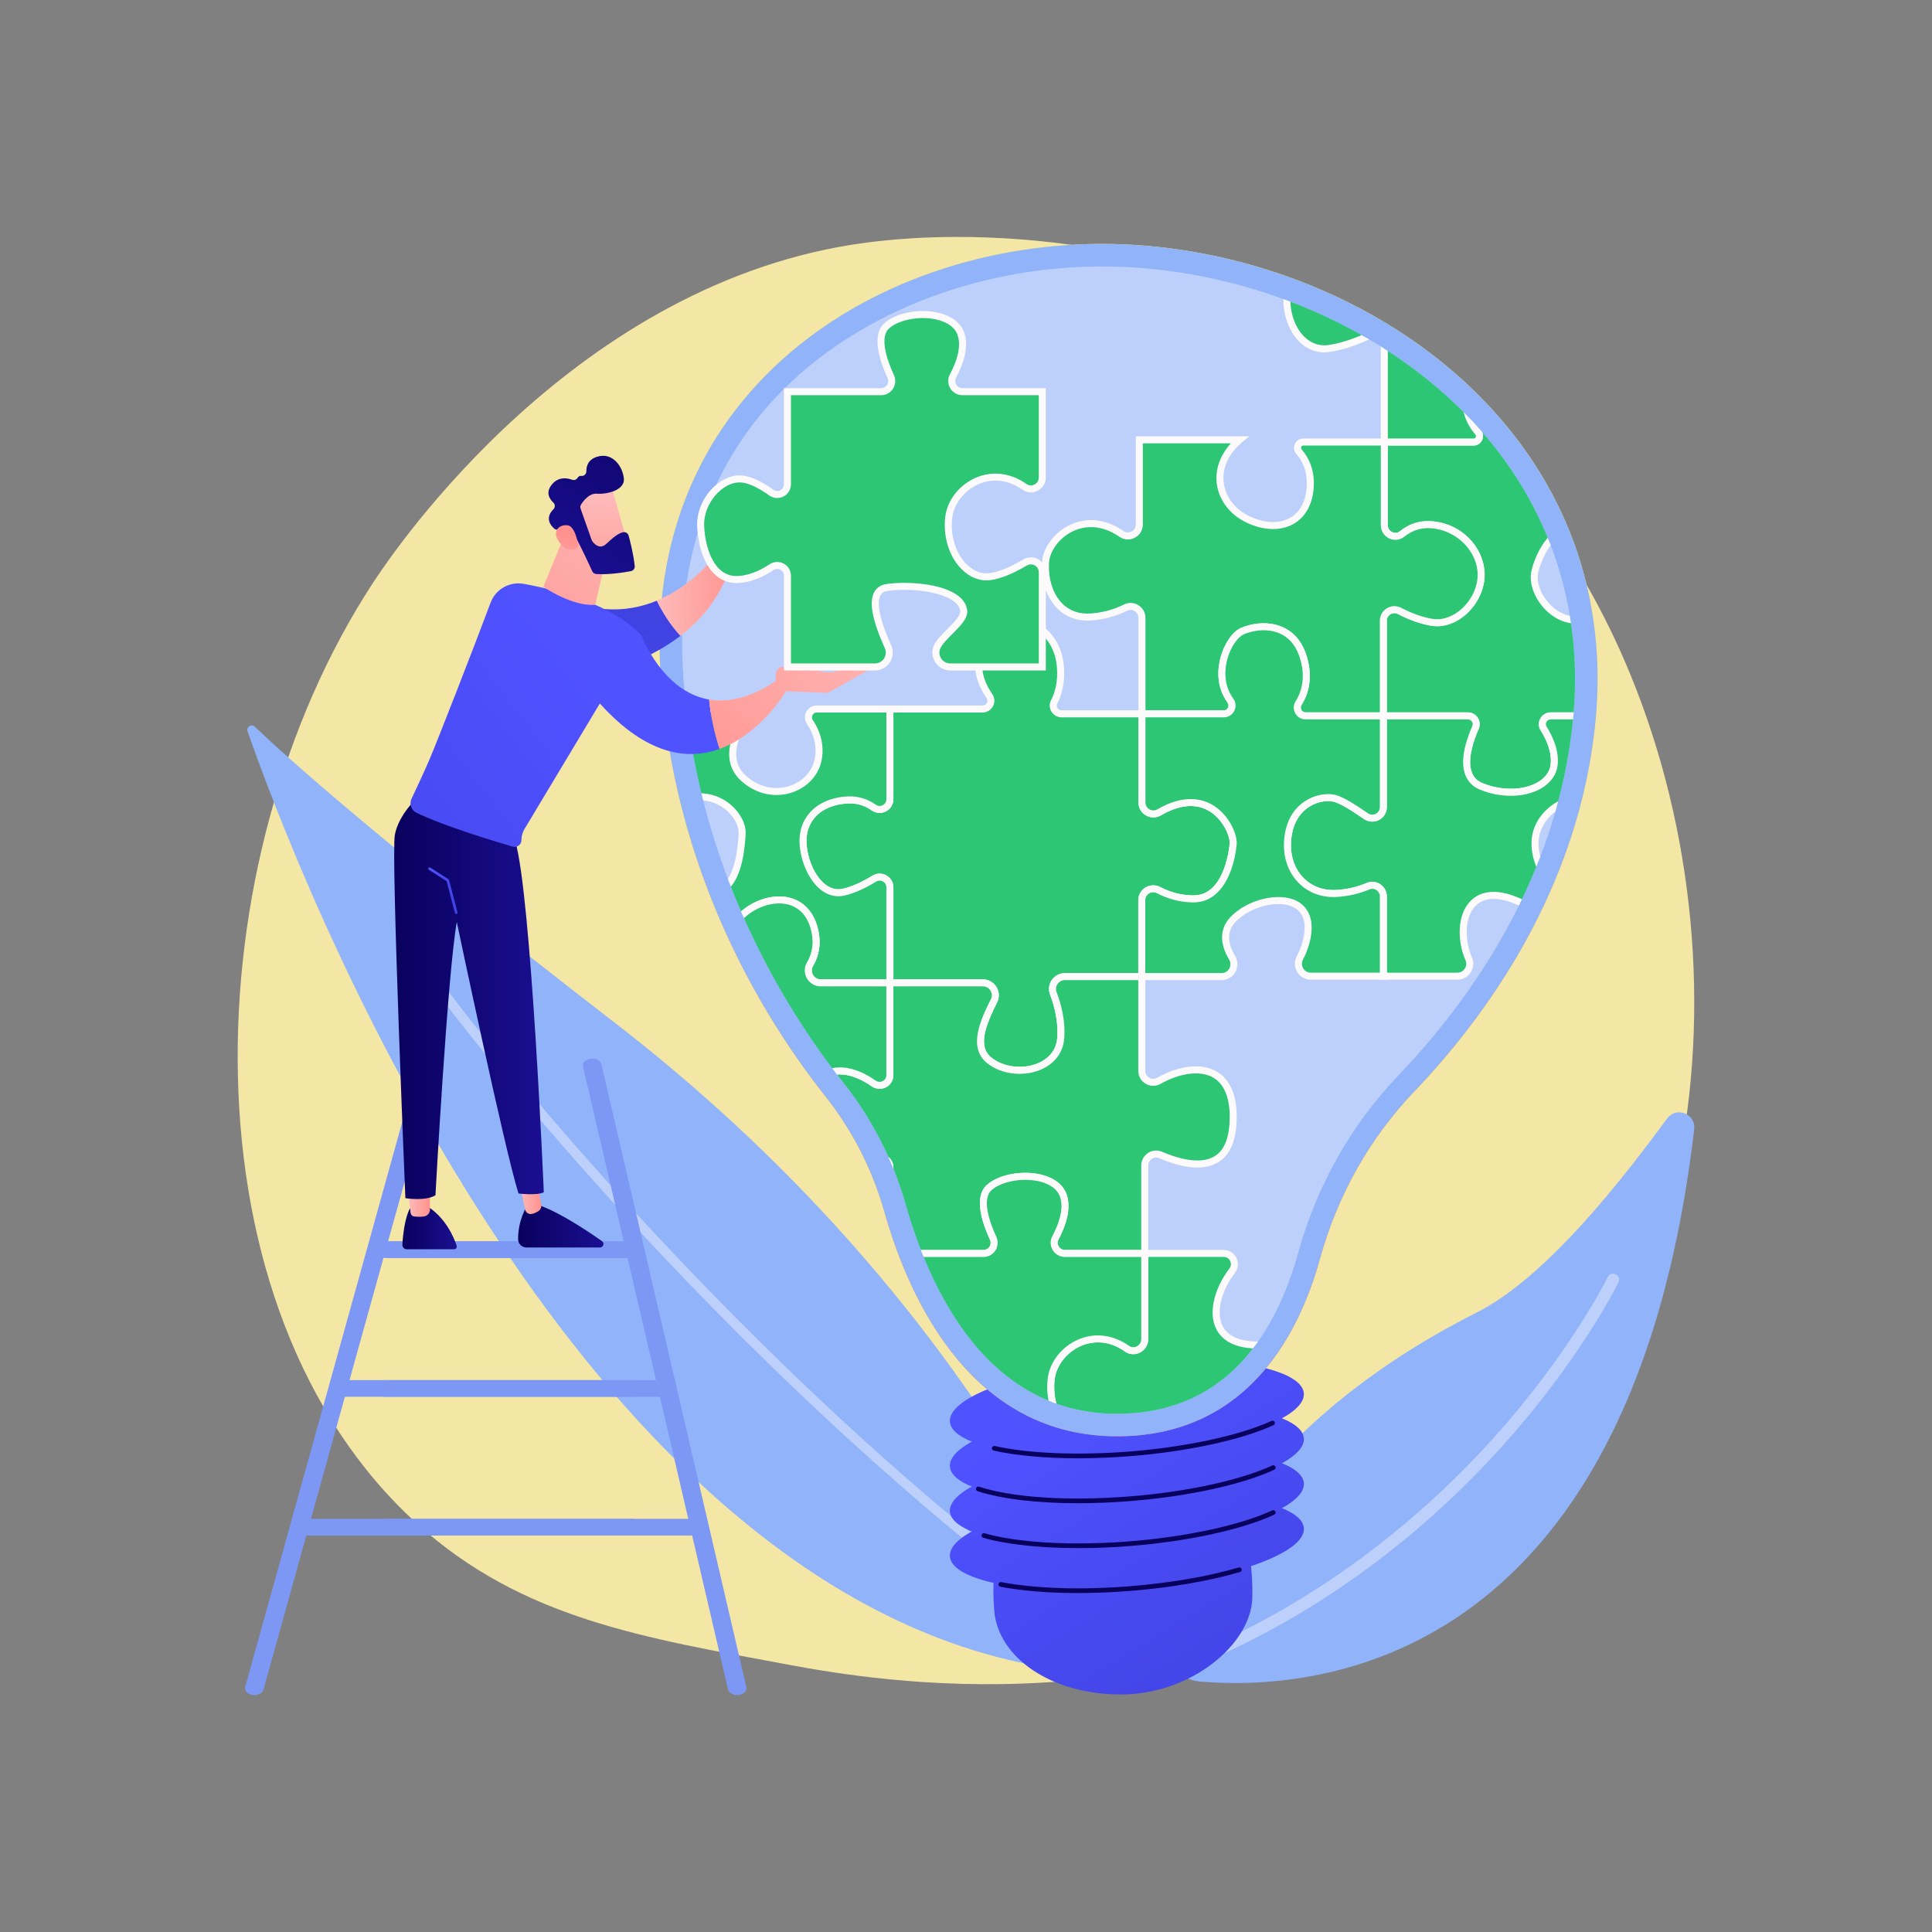 <?xml version="1.0" encoding="UTF-8"?>
<svg id="Illustration" xmlns="http://www.w3.org/2000/svg" xmlns:xlink="http://www.w3.org/1999/xlink" viewBox="0 0 3710 3710">
  <rect x="0" y="0" width="3710" height="3710" fill="#808080" stroke="none"/>
  <defs>
    <style>
      .cls-1 {
        fill: url(#linear-gradient-2);
      }

      .cls-2 {
        fill: #fff;
      }

      .cls-3 {
        fill: #f4e7a6;
      }

      .cls-4 {
        fill: url(#linear-gradient-17);
      }

      .cls-5 {
        fill: url(#linear-gradient-15);
      }

      .cls-6 {
        fill: url(#linear-gradient-18);
      }

      .cls-7 {
        fill: url(#linear-gradient-28);
      }

      .cls-8 {
        fill: url(#linear-gradient-14);
      }

      .cls-9 {
        fill: url(#linear-gradient-20);
      }

      .cls-10 {
        fill: url(#linear-gradient-6);
      }

      .cls-11 {
        fill: url(#linear-gradient-11);
      }

      .cls-12 {
        fill: url(#linear-gradient-10);
      }

      .cls-13 {
        fill: #91b3fa;
      }

      .cls-14 {
        fill: #fcfafa;
      }

      .cls-15 {
        fill: url(#linear-gradient-16);
      }

      .cls-16 {
        fill: #7d97f4;
      }

      .cls-17 {
        fill: url(#linear-gradient-21);
      }

      .cls-18 {
        fill: url(#linear-gradient-25);
      }

      .cls-19 {
        fill: url(#linear-gradient-5);
      }

      .cls-20 {
        clip-path: url(#clippath);
      }

      .cls-21 {
        fill: url(#linear-gradient-7);
      }

      .cls-22 {
        fill: url(#linear-gradient-24);
      }

      .cls-23 {
        fill: url(#linear-gradient-9);
      }

      .cls-24 {
        fill: url(#linear-gradient-22);
      }

      .cls-25 {
        fill: url(#linear-gradient-3);
      }

      .cls-26 {
        fill: #2cc675;
      }

      .cls-27 {
        fill: url(#linear-gradient);
      }

      .cls-28 {
        fill: url(#linear-gradient-27);
      }

      .cls-29 {
        fill: #bdd0fb;
      }

      .cls-30 {
        fill: url(#linear-gradient-23);
      }

      .cls-31 {
        fill: url(#linear-gradient-19);
      }

      .cls-32 {
        fill: url(#linear-gradient-4);
      }

      .cls-33 {
        fill: url(#linear-gradient-8);
      }

      .cls-34 {
        fill: url(#linear-gradient-12);
      }

      .cls-35 {
        fill: url(#linear-gradient-13);
      }

      .cls-36 {
        fill: url(#linear-gradient-26);
      }
    </style>
    <linearGradient id="linear-gradient" x1="1942.73" y1="2697.34" x2="2362.45" y2="3380.2" gradientUnits="userSpaceOnUse">
      <stop offset="0" stop-color="#4f52ff"/>
      <stop offset="1" stop-color="#4042e2"/>
    </linearGradient>
    <linearGradient id="linear-gradient-2" x1="2004.04" y1="2701.51" x2="2394.71" y2="3337.09" gradientTransform="translate(245.01 -164.33) rotate(4.61)" xlink:href="#linear-gradient"/>
    <linearGradient id="linear-gradient-3" x1="2042.52" y1="2677.86" x2="2433.19" y2="3313.44" gradientTransform="translate(238.08 -164.6) rotate(4.61)" xlink:href="#linear-gradient"/>
    <linearGradient id="linear-gradient-4" x1="2081" y1="2654.21" x2="2471.66" y2="3289.79" gradientTransform="translate(231.15 -164.89) rotate(4.61)" xlink:href="#linear-gradient"/>
    <linearGradient id="linear-gradient-5" x1="2119.47" y1="2630.56" x2="2510.14" y2="3266.14" gradientTransform="translate(224.22 -165.16) rotate(4.61)" xlink:href="#linear-gradient"/>
    <linearGradient id="linear-gradient-6" x1="2229.01" y1="2771.85" x2="2618.41" y2="1492.38" gradientUnits="userSpaceOnUse">
      <stop offset="0" stop-color="#09005d"/>
      <stop offset="1" stop-color="#1a0f91"/>
    </linearGradient>
    <linearGradient id="linear-gradient-7" x1="2215.5" y1="2767.74" x2="2604.9" y2="1488.27" xlink:href="#linear-gradient-6"/>
    <linearGradient id="linear-gradient-8" x1="2186.15" y1="2758.8" x2="2575.55" y2="1479.34" xlink:href="#linear-gradient-6"/>
    <linearGradient id="linear-gradient-9" x1="2176.7" y1="2755.93" x2="2566.1" y2="1476.46" xlink:href="#linear-gradient-6"/>
    <linearGradient id="linear-gradient-10" x1="2175.71" y1="1035.69" x2="2085.56" y2="3487.87" gradientUnits="userSpaceOnUse">
      <stop offset="0" stop-color="#fdf53f"/>
      <stop offset="1" stop-color="#d93c65"/>
    </linearGradient>
    <linearGradient id="linear-gradient-11" x1="2334.73" y1="1897.31" x2="2400.84" y2="3997.88" xlink:href="#linear-gradient-10"/>
    <linearGradient id="linear-gradient-12" x1="1970.54" y1="1908.77" x2="2036.66" y2="4009.35" xlink:href="#linear-gradient-10"/>
    <clipPath id="clippath">
      <path class="cls-29" d="M2145,2714.82c-110.35,0-203.93-46.56-278.16-138.39-67.5-83.51-106.36-188.49-127.07-261.86-24.45-86.57-65.29-166.33-121.41-237.06-105.31-132.73-285.25-412.33-307.14-793.63-11.75-204.64,50.32-385.12,179.48-521.91,147.99-156.73,381.95-250.3,625.83-250.3,26.53,0,53.29,1.12,79.52,3.32,260.68,21.89,507.49,143.95,660.22,326.52,126.52,151.23,183.48,336.72,164.71,536.41-28.97,308.32-199,544.4-336.53,688.16-89.71,93.77-155.84,210.9-191.24,338.71-23.41,84.54-58.24,153.3-103.5,204.38-57.92,65.36-133.5,100.75-224.65,105.17-6.72,.33-13.47,.49-20.06,.49Z"/>
    </clipPath>
    <linearGradient id="linear-gradient-13" x1="1977.27" y1="2746.05" x2="2427.65" y2="2746.05" gradientTransform="translate(3686.08) rotate(-180) scale(1 -1)" xlink:href="#linear-gradient-10"/>
    <linearGradient id="linear-gradient-14" x1="13834.84" y1="2357.33" x2="13939.33" y2="2357.33" gradientTransform="translate(-13062.16)" xlink:href="#linear-gradient-6"/>
    <linearGradient id="linear-gradient-15" x1="13845.44" y1="2308.77" x2="13887.82" y2="2308.77" gradientTransform="translate(-13062.16)" gradientUnits="userSpaceOnUse">
      <stop offset="0" stop-color="#febbba"/>
      <stop offset="1" stop-color="#ff928e"/>
    </linearGradient>
    <linearGradient id="linear-gradient-16" x1="14057.06" y1="2355.66" x2="14221.01" y2="2355.66" gradientTransform="translate(-13062.16)" xlink:href="#linear-gradient-6"/>
    <linearGradient id="linear-gradient-17" x1="14059.55" y1="2289.96" x2="14101.69" y2="2289.96" xlink:href="#linear-gradient-15"/>
    <linearGradient id="linear-gradient-18" x1="13819.11" y1="1916.11" x2="14106.43" y2="1916.11" gradientTransform="translate(-13062.16)" xlink:href="#linear-gradient-6"/>
    <linearGradient id="linear-gradient-19" x1="822.39" y1="1710.33" x2="878.59" y2="1710.33" xlink:href="#linear-gradient"/>
    <linearGradient id="linear-gradient-20" x1="855.16" y1="2380.42" x2="1145.12" y2="1153.15" xlink:href="#linear-gradient"/>
    <linearGradient id="linear-gradient-21" x1="14323.55" y1="1075.17" x2="14480.18" y2="1075.17" xlink:href="#linear-gradient-15"/>
    <linearGradient id="linear-gradient-22" x1="-5401.03" y1="1308.98" x2="-4615.81" y2="1914.51" gradientTransform="translate(-4260.77) rotate(-180) scale(1 -1)" xlink:href="#linear-gradient"/>
    <linearGradient id="linear-gradient-23" x1="14696.2" y1="1090.03" x2="14357.76" y2="1511.08" xlink:href="#linear-gradient-15"/>
    <linearGradient id="linear-gradient-24" x1="14760.37" y1="1141.61" x2="14421.92" y2="1562.66" xlink:href="#linear-gradient-15"/>
    <linearGradient id="linear-gradient-25" x1="14315.45" y1="835.57" x2="13987.67" y2="1437.84" xlink:href="#linear-gradient-15"/>
    <linearGradient id="linear-gradient-26" x1="11893.93" y1="11302.64" x2="11749.07" y2="11494.28" gradientTransform="translate(-15085.59 -1428.5) rotate(-35.22)" xlink:href="#linear-gradient-15"/>
    <linearGradient id="linear-gradient-27" x1="1303.49" y1="717.71" x2="1089.95" y2="1097.58" xlink:href="#linear-gradient-6"/>
    <linearGradient id="linear-gradient-28" x1="11681.77" y1="11454.4" x2="11797.96" y2="11335.19" gradientTransform="translate(-15085.59 -1428.5) rotate(-35.22)" xlink:href="#linear-gradient-15"/>
  </defs>
  <path class="cls-3" d="M2916.9,2845.15c-72.8,75.04-137.95,119.16-187.82,152.46-486.42,324.79-1042.46,231.18-1214.37,199.18-277.36-51.62-511.49-88.04-712.65-269.78-457.1-412.97-434.86-1274.45-85.59-1808.1,41.41-63.28,390.16-580.23,947.4-653.07,13.63-1.78,23.8-2.8,32.71-3.74,86.2-9.13,620.39-57.3,1055.97,307.63,62.35,52.24,162.69,146.46,255.74,290.17,340.23,525.45,341.3,1339.26-91.38,1785.25Z"/>
  <path class="cls-13" d="M475.41,1404.27c84.57,243.32,639.23,1727.32,1613.59,1807.6,29.5,2.43,51.21-27.18,40.07-54.6-70.9-174.51-327.36-713.72-948.29-1193.14-448-345.91-631.15-511.11-691.61-568.71-6.4-6.1-16.65,.51-13.75,8.86Z"/>
  <path class="cls-29" d="M2129.86,3166.46c-2.1,.18-4.27-.35-6.12-1.65-381.53-269.18-716.91-604.75-931.09-838.86-230.09-251.52-385.73-457.58-388.07-472.57-.78-5.04,2.66-9.76,7.7-10.54,4.65-.69,9.09,2.19,10.32,6.66,14.66,32.06,587.14,788.97,1311.78,1300.22,4.17,2.94,5.16,8.7,2.22,12.86-1.63,2.31-4.13,3.65-6.75,3.88ZM822.82,1850.51s0,.01,0,.02c0,0,0-.02,0-.02Z"/>
  <g>
    <path class="cls-13" d="M2303.15,3228.93c211.86,18.7,828.05-18.95,950.22-1060.42,3.47-29.57-34.43-44.64-52.06-20.64-82.56,112.4-230.23,304.25-365.39,372.45-418.74,211.29-549.08,495.69-588.3,626.67-11.61,38.79,15.19,78.39,55.52,81.95Z"/>
    <path class="cls-29" d="M2268.65,3197.91c-.03-.07-.06-.14-.09-.21-2.38-5.89,.46-12.59,6.34-14.97,293.98-119.06,499.16-311.19,619.52-451.41,130.6-152.15,192.33-277.75,192.95-279,2.77-5.71,9.65-8.09,15.36-5.31,5.71,2.78,8.09,9.65,5.32,15.36-.62,1.28-63.34,129.03-195.67,283.34-122.08,142.35-330.27,337.42-628.84,458.34-5.81,2.35-12.42-.39-14.88-6.13Z"/>
  </g>
  <g>
    <path class="cls-27" d="M2404.89,3066.56c-1.32,90.68-117.72,187.32-252.2,187.32s-236.17-70.88-243.51-161.27c-17.51-215.62,109.02-213.37,243.51-213.37s255.47-36.8,252.2,187.32Z"/>
    <ellipse class="cls-1" cx="2163.91" cy="2961.6" rx="340.94" ry="89.11" transform="translate(-231.01 183.49) rotate(-4.61)"/>
    <ellipse class="cls-25" cx="2163.91" cy="2875.35" rx="340.94" ry="89.11" transform="translate(-224.08 183.21) rotate(-4.61)"/>
    <ellipse class="cls-32" cx="2163.91" cy="2789.1" rx="340.94" ry="89.11" transform="translate(-217.15 182.93) rotate(-4.61)"/>
    <ellipse class="cls-19" cx="2163.91" cy="2702.85" rx="340.94" ry="89.11" transform="translate(-210.22 182.65) rotate(-4.61)"/>
    <g>
      <path class="cls-10" d="M2069.9,3059.12c-55.74,0-106.74-4.1-148.88-12.17-2.45-.47-4.05-2.83-3.58-5.27,.47-2.44,2.82-4.05,5.27-3.58,65.94,12.62,154.01,15.41,248,7.83,76.9-6.2,148.82-18.6,207.98-35.87,2.39-.7,4.89,.67,5.59,3.06,.7,2.39-.67,4.89-3.06,5.59-59.74,17.43-132.28,29.95-209.78,36.2-34.91,2.82-69.03,4.21-101.53,4.21Z"/>
      <path class="cls-21" d="M2070.84,2972.8c-72.42,0-137.14-6.81-182.79-19.81-2.39-.68-3.78-3.18-3.1-5.57,.68-2.39,3.17-3.78,5.57-3.1,65.05,18.52,169.79,24.27,280.19,15.37,109.21-8.81,211.05-30.97,272.44-59.28,2.26-1.04,4.94-.06,5.98,2.21,1.04,2.26,.06,4.94-2.21,5.98-62.3,28.73-165.29,51.19-275.49,60.08-34.39,2.77-68.26,4.13-100.6,4.13Z"/>
      <path class="cls-33" d="M2069.91,2886.61c-78.2,0-146.62-8-192.68-23.19-2.37-.78-3.65-3.33-2.87-5.69,.78-2.37,3.32-3.65,5.69-2.87,64.09,21.13,172.75,28.07,290.66,18.57,109.2-8.8,211.05-30.97,272.44-59.28,2.26-1.04,4.94-.05,5.98,2.21,1.04,2.26,.06,4.94-2.21,5.98-62.31,28.73-165.3,51.2-275.49,60.08-34.92,2.82-69.07,4.19-101.52,4.19Z"/>
      <path class="cls-23" d="M2070.51,2800.32c-62.03,0-118.44-5.01-162.3-14.76-2.43-.54-3.96-2.95-3.42-5.38,.54-2.43,2.96-3.97,5.38-3.42,65.95,14.65,160.92,18.45,260.54,10.42,108.23-8.73,209.55-30.65,271.05-58.64,2.26-1.04,4.94-.03,5.97,2.24,1.03,2.26,.03,4.94-2.24,5.97-62.4,28.4-164.85,50.62-274.06,59.42-34.51,2.78-68.48,4.16-100.92,4.16Z"/>
    </g>
    <path class="cls-12" d="M1698.1,2326.33c-22.8-80.74-61.51-156.19-113.66-221.91-111.73-140.82-294.01-427.2-316.45-818.06-32.63-568.52,471.58-853.16,931.68-814.52,460.1,38.64,914.11,381.22,864.41,910.12-30.58,325.43-212.73,572.28-348.35,714.04-86.12,90.02-147.55,200.28-180.8,320.34-40.7,146.95-137.56,330.07-367.78,341.24-297.9,14.44-421.62-263.23-469.06-431.24Z"/>
    <path class="cls-11" d="M2243.25,2644.2l160.99-1047.09c3.33-21.63,13.97-36.16,23.78-32.45,9.81,3.71,15.06,24.26,11.73,45.89-.09,.58-.21,1.29-.31,1.85l-183.38,1037.36c-1.38,7.8-5.34,12.73-8.85,11-3.4-1.67-5.12-9.02-3.97-16.57Z"/>
    <path class="cls-34" d="M2076.14,2652.51l-160.99-1047.09c-3.33-21.63-13.97-36.16-23.78-32.45-9.81,3.71-15.06,24.26-11.73,45.89,.09,.58,.21,1.29,.31,1.85l183.38,1037.36c1.38,7.8,5.34,12.73,8.85,11,3.4-1.67,5.12-9.02,3.97-16.57Z"/>
    <path class="cls-2" d="M2403.09,1507.2c-4.09-6.57-13.55-9.03-21.13-5.49l-89.64,41.89-31.12-88.66c-1.65-4.63-5.46-8.73-10.9-10.97-10.31-4.25-22.64-.45-27.55,8.49l-.16,.29-73.72,134.42-68.41-191.35-.11-.32c-1.67-4.67-5.21-8.87-10.36-11.68-11.47-6.26-26.63-3.28-33.85,6.67l-103.06,141.88c-4.19,5.82-2.75,13.61,3.63,17.91,6.81,4.59,16.62,3.52,21.92-2.38l90.75-101.23,81.7,182.03,.06,.14c1.31,2.91,3.77,5.45,7.2,7.06,7.67,3.59,17.24,1.11,21.38-5.53l78.85-126.52,29.67,63.99,.26,.57c.21,.46,.46,.91,.74,1.36,4.08,6.57,13.54,9.02,21.12,5.48l106.41-49.72c7.58-3.54,10.42-11.75,6.33-18.32Z"/>
    <path class="cls-2" d="M2719.25,1945.64c-1.05,0-2.1-.32-3.01-1-2.24-1.66-2.71-4.83-1.04-7.08,27.74-37.37,53.19-76.03,75.65-114.92,1.39-2.42,4.49-3.25,6.91-1.85,2.42,1.4,3.25,4.49,1.85,6.91-22.65,39.22-48.32,78.21-76.29,115.89-.99,1.34-2.52,2.04-4.06,2.04Z"/>
    <path class="cls-2" d="M2851.69,1718.34c-.67,0-1.35-.13-2.01-.42-2.56-1.11-3.74-4.09-2.62-6.65,90.24-207.83,91.37-396.94,76.43-518.99-16.2-132.35-54.27-216.6-54.65-217.44-1.17-2.54-.05-5.54,2.49-6.7,2.55-1.16,5.54-.05,6.7,2.49,.39,.85,39.01,86.23,55.45,220.01,15.16,123.39,14.08,314.57-77.14,524.66-.83,1.91-2.69,3.04-4.64,3.04Z"/>
  </g>
  <path class="cls-13" d="M1698.1,2326.33c-22.8-80.74-61.51-156.19-113.66-221.91-111.73-140.82-294.01-427.2-316.45-818.06-32.63-568.52,471.58-853.16,931.68-814.52,460.1,38.64,914.11,381.22,864.41,910.12-30.58,325.43-212.73,572.28-348.35,714.04-86.12,90.02-147.55,200.28-180.8,320.34-40.7,146.95-137.56,330.07-367.78,341.24-297.9,14.44-421.62-263.23-469.06-431.24Z"/>
  <g>
    <path class="cls-29" d="M2145,2714.82c-110.35,0-203.93-46.56-278.16-138.39-67.5-83.51-106.36-188.49-127.07-261.86-24.45-86.57-65.29-166.33-121.41-237.06-105.31-132.73-285.25-412.33-307.14-793.63-11.75-204.64,50.32-385.12,179.48-521.91,147.99-156.73,381.95-250.3,625.83-250.3,26.53,0,53.29,1.12,79.52,3.32,260.68,21.89,507.49,143.95,660.22,326.52,126.52,151.23,183.48,336.72,164.71,536.41-28.97,308.32-199,544.4-336.53,688.16-89.71,93.77-155.84,210.9-191.24,338.71-23.41,84.54-58.24,153.3-103.5,204.38-57.92,65.36-133.5,100.75-224.65,105.17-6.72,.33-13.47,.49-20.06,.49Z"/>
    <g class="cls-20">
      <g>
        <g>
          <path class="cls-26" d="M2964.2,1398.89c11.26,17.98,23.13,43.75,20.26,69.52-5.21,46.86-77.08,67.69-140.07,41.65-44.99-18.59-25.71-79.69-11.02-113.09,4.62-10.51-3.22-22.28-14.7-22.28h-162.23v-182.74c0-15.96,16.89-26.22,31.03-18.83,16.95,8.85,39.23,18.24,62.69,21.94,49.46,7.81,98.93-46.86,93.72-98.93-5.21-52.07-54.67-91.12-106.74-88.51-18.01,.9-32.99,8.43-44.89,17.9-13.7,10.9-33.98,.52-33.98-16.98v-159.72h171.62c9.46,0,14.7-11.08,8.6-18.31-82.82-98.3,83.47-193.81,125.14-130.08,31.93,48.84,8.7,104.45-6.72,131.64-4.25,7.49,1.1,16.75,9.72,16.75h166.22v165.21c0,17.52-20.25,27.82-34,16.97-14.33-11.3-32.78-21.31-54.51-23.38-54.67-5.21-85.91,46.86-96.63,88.51-10.72,41.66,36.75,101.53,86.22,93.72,26.67-4.21,54.1-11.99,73.72-18.26,13.74-4.39,27.72,5.96,27.63,20.39l-1.13,182.71h-156.29c-12.42,0-20.25,13.67-13.65,24.2Z"/>
          <path class="cls-14" d="M2901.18,1528.2c-19.6,0-40.13-3.95-59.37-11.9-13.29-5.49-22.61-14.69-27.69-27.35-11.28-28.05,.89-66.97,13.08-94.69,1.25-2.83,.98-5.97-.73-8.59-1.75-2.69-4.6-4.23-7.8-4.23h-168.98v-189.48c0-9.88,5.04-18.83,13.48-23.95,8.43-5.11,18.69-5.43,27.42-.86,21.29,11.11,41.69,18.26,60.62,21.25,19.19,3.03,40.02-4.51,57.15-20.69,20.23-19.11,31.27-46.28,28.81-70.91-4.71-47.16-50.38-84.92-99.69-82.45-14.42,.72-28.23,6.25-41.03,16.44-8.24,6.55-19.31,7.75-28.91,3.13-9.87-4.76-16.01-14.49-16.01-25.39v-166.46h178.36c2.56,0,3.68-1.81,4.04-2.59,.36-.76,1-2.73-.6-4.63-30.81-36.57-26.92-69.63-18.24-90.91,14.79-36.25,56.67-66.54,97.41-70.46,25.24-2.44,45.38,5.84,56.77,23.26,33.61,51.4,10.36,108.93-6.49,138.65-1.16,2.05-.38,3.82,0,4.49,.39,.66,1.53,2.19,3.84,2.19h172.96v171.96c0,10.86-6.1,20.57-15.93,25.33-9.59,4.65-20.7,3.48-28.99-3.06-16.37-12.91-33.52-20.3-50.97-21.96-48.96-4.65-78.8,42.05-89.46,83.48-4.67,18.15,3.35,42.01,20.42,60.79,16.81,18.49,38.57,27.69,58.21,24.58,26.71-4.22,54.29-12.13,72.71-18.02,8.6-2.76,17.72-1.26,25,4.09,7.32,5.38,11.48,13.67,11.43,22.76l-1.17,189.41h-162.99c-3.42,0-6.47,1.8-8.14,4.82-.77,1.39-2.3,5.06,.2,9.05,11.41,18.22,24.36,45.82,21.25,73.85-2,17.99-13,33.76-30.99,44.4-16.46,9.74-37.15,14.64-58.99,14.64Zm-238-160.25h155.49c7.73,0,14.87,3.87,19.09,10.35,4.18,6.42,4.85,14.41,1.78,21.4-9.13,20.75-22.94,59.28-12.91,84.22,3.73,9.29,10.38,15.81,20.33,19.92,36.33,15.01,79.06,14.25,106.34-1.88,10.08-5.96,22.5-16.75,24.45-34.28,2.68-24.17-9-48.79-19.28-65.2h0c-4.37-6.98-4.59-15.49-.57-22.74,4.02-7.27,11.66-11.78,19.94-11.78h149.59l1.08-176.01c.03-4.72-2.13-9.02-5.92-11.8-3.76-2.77-8.47-3.53-12.91-2.11-18.88,6.04-47.16,14.14-74.72,18.49-24.11,3.82-50.42-6.96-70.29-28.83-20.05-22.06-29.27-50.8-23.5-73.23,11.99-46.58,46.47-99.01,103.8-93.55,20.08,1.91,39.61,10.26,58.05,24.8,4.27,3.37,9.78,3.93,14.76,1.52,4.02-1.95,8.32-6.44,8.32-13.2v-158.47h-159.47c-6.46,0-12.26-3.33-15.5-8.89-3.25-5.58-3.28-12.29-.08-17.93,15.34-27.05,36.63-79.21,6.94-124.62-11.49-17.57-32.62-18.33-44.19-17.22-36.12,3.47-73.18,30.18-86.22,62.13-10.44,25.59-4.88,52.26,16.07,77.13,4.51,5.36,5.48,12.64,2.51,19.01-2.98,6.41-9.22,10.39-16.27,10.39h-164.88v152.98c0,6.78,4.33,11.28,8.38,13.24,4.96,2.38,10.44,1.82,14.65-1.54,15.06-11.98,31.46-18.49,48.76-19.35,57.19-2.85,108.28,39.56,113.78,94.57,2.87,28.7-9.76,60.14-32.97,82.05-20.19,19.07-45.17,27.89-68.51,24.21-20.38-3.22-42.17-10.83-64.76-22.62-4.51-2.37-9.83-2.2-14.19,.44-4.37,2.65-6.98,7.29-6.98,12.41v175.99Z"/>
        </g>
        <g>
          <path class="cls-26" d="M2956.92,832.07c15.42-27.19,38.65-82.8,6.72-131.64-41.67-63.73-207.96,31.78-125.14,130.08,6.09,7.23,.86,18.31-8.6,18.31h-171.62v-184.84c0-15.64-16.29-25.91-30.4-19.16-19.85,9.5-47.26,20.32-75.57,24.37-54.67,7.81-87.14-54.67-80.02-106.74,7.12-52.07,69.6-83.31,100.84-78.1,14.51,2.42,33.79,15.1,50.29,27.99,13.98,10.92,34.37,1.05,34.37-16.69v-180.52h165.8c13.6,0,21.29-15.57,13.05-26.39-34.67-45.55-19.39-102.14,28.07-119.4,57.27-20.83,109.34-5.21,117.15,54.67,7.81,59.88-35.68,91.12-35.68,91.12h181.87l-6.55,181.32c-.62,17.27,18.44,27.94,32.9,18.49,18.48-12.08,42.9-24.35,69.58-27.99,57.27-7.81,109.34,39.05,109.34,88.52s-44.26,109.34-114.55,96.32c-25.52-4.73-43.84-10.38-56.81-15.67-13.92-5.67-29.1,4.69-29.1,19.72v172.98h-166.22c-8.62,0-13.97-9.26-9.72-16.75Z"/>
          <path class="cls-14" d="M3139.59,855.56h-172.96c-6.46,0-12.26-3.33-15.5-8.89-3.25-5.58-3.28-12.29-.09-17.93h0c15.34-27.05,36.63-79.21,6.94-124.62-11.49-17.57-32.62-18.33-44.19-17.22-36.12,3.47-73.18,30.18-86.22,62.13-10.44,25.59-4.88,52.26,16.07,77.13,4.51,5.36,5.48,12.64,2.51,19.01-2.98,6.41-9.22,10.39-16.27,10.39h-178.36v-191.58c0-5.09-2.47-9.57-6.76-12.27-4.3-2.71-9.4-3-13.98-.8-18.88,9.03-47.65,20.7-77.53,24.96-21.93,3.13-42.1-3.73-58.33-19.85-22.24-22.11-34.03-60.08-29.33-94.47,3.21-23.48,17.33-45.5,39.74-62.01,22.06-16.25,49.74-25.02,68.89-21.83,13.33,2.22,31.27,12.09,53.33,29.33,4.5,3.52,10.25,4.13,15.36,1.64,5.08-2.48,8.11-7.34,8.11-13.01v-187.27h172.55c3.76,0,7-2.01,8.66-5.37,1.67-3.38,1.31-7.19-.98-10.19-18.5-24.31-24.72-53.22-17.06-79.32,6.89-23.47,24.46-41.88,48.19-50.51,35.62-12.95,68.17-12.21,91.67,2.08,19.11,11.62,31.03,31.69,34.47,58.06,5.45,41.75-12.27,70.29-25.46,85.25h171.95l-6.8,188.31c-.2,5.52,2.54,10.42,7.32,13.12,4.83,2.72,10.48,2.53,15.15-.52,24.57-16.06,48.92-25.83,72.35-29.03,29.46-4.02,59.72,5.35,83.04,25.7,21.58,18.84,33.96,44.17,33.96,69.5,0,30.52-15.08,62.03-39.37,82.22-16.21,13.48-43.78,28.01-83.15,20.73-22.79-4.22-42.35-9.63-58.13-16.06-4.48-1.81-9.35-1.32-13.38,1.39-4.09,2.75-6.43,7.15-6.43,12.09v179.72Zm-218.64-182.5c21.27,0,38.24,8.24,48.33,23.67,33.61,51.4,10.36,108.93-6.49,138.65h0c-1.16,2.05-.38,3.82,0,4.49,.39,.66,1.53,2.19,3.84,2.19h159.47v-166.23c0-9.36,4.63-18.06,12.39-23.28,7.7-5.18,17.41-6.18,26-2.69,14.93,6.09,33.6,11.23,55.49,15.29,34.21,6.33,58.08-6.2,72.07-17.84,20.96-17.43,34.51-45.64,34.51-71.85,0-21.43-10.69-43.06-29.34-59.34-20.38-17.78-46.76-25.99-72.34-22.5-21.44,2.92-43.91,11.99-66.8,26.95-8.83,5.78-20.01,6.15-29.16,.97-9.12-5.15-14.55-14.86-14.17-25.35l6.3-174.33h-195.82l17.01-12.22c1.63-1.18,40.09-29.82,32.93-84.77-2.93-22.49-12.39-38.73-28.1-48.28-19.65-11.95-48.84-12.28-80.06-.93-19.66,7.15-34.18,22.32-39.86,41.63-6.44,21.94-1.03,46.48,14.85,67.34,5.38,7.07,6.28,16.39,2.33,24.35-3.93,7.94-11.88,12.87-20.75,12.87h-159.06v173.78c0,10.78-6.01,20.41-15.69,25.13-9.71,4.74-21.04,3.54-29.58-3.13-19.98-15.62-36.32-24.83-47.25-26.65-15.52-2.58-39.67,5.38-58.68,19.38-19.45,14.33-31.66,33.14-34.37,52.98-4.16,30.41,6.08,63.8,25.47,83.08,9.14,9.08,24.7,19.24,46.91,16.07,28.19-4.03,55.59-15.16,73.62-23.78,8.73-4.17,18.82-3.6,26.99,1.55,8.18,5.15,13.06,14.01,13.06,23.69v178.1h164.88c2.56,0,3.68-1.81,4.04-2.59,.36-.76,1-2.73-.6-4.63-30.81-36.57-26.92-69.63-18.24-90.91,14.79-36.25,56.67-66.54,97.41-70.46,2.88-.28,5.7-.41,8.45-.41Z"/>
        </g>
        <g>
          <path class="cls-26" d="M2977.71,1838.76c15.93-28.41,18.54-69.15-55.73-104.8-107.17-51.44-128.94,45.34-101.61,107.3,6.92,15.69-4.71,33.28-21.86,33.28h-142.06v-153.03c0-15.15-15.44-25.72-29.38-19.8-15.46,6.57-36.55,12.86-62.14,14.03-56.86,2.6-100.15-44.26-91.53-109.34,8.63-65.09,63.99-80.71,90.98-72.9,14.09,4.08,38.57,19.71,58.74,33.73,14.08,9.78,33.34-.31,33.34-17.46v-175.07h162.23c11.48,0,19.32,11.78,14.7,22.28-14.69,33.4-33.97,94.49,11.02,113.09,62.99,26.03,134.86,5.21,140.07-41.65,2.86-25.77-9-51.55-20.26-69.52-6.59-10.53,1.24-24.2,13.65-24.2h156.29l-.98,159.03c-.12,19.11-21.43,29.96-37.3,19.31-14.77-9.91-32.73-18.49-51.53-19.54-46.86-2.6-93.72,33.85-96.47,80.71-2.75,46.86,31.39,106.74,83.46,104.13,24.61-1.23,49.8-14.09,69.53-27.32,15.83-10.61,37.03,.78,36.91,19.83l-.98,163.69h-138.45c-18.38,0-29.61-19.76-20.62-35.79Z"/>
          <path class="cls-14" d="M3143.48,1881.28h-145.15c-10.94,0-20.77-5.62-26.28-15.03-5.59-9.55-5.68-21.07-.22-30.8,8.27-14.74,10.35-28.91,6.17-42.11-6.18-19.57-26.01-37.51-58.94-53.31-37.68-18.08-66.99-18.52-84.8-1.28-22.69,21.97-21.75,67.99-7.72,99.79,4.15,9.41,3.27,20.19-2.36,28.83-5.68,8.71-15.27,13.91-25.67,13.91h-148.81v-159.78c0-4.96-2.48-9.56-6.63-12.31-4.07-2.69-8.95-3.17-13.37-1.28-20.33,8.63-42.02,13.53-64.47,14.56-28.95,1.31-55.19-9.17-73.89-29.55-20.4-22.24-29.15-53.29-24.63-87.42,4.97-37.48,24.14-57.2,39.36-67.14,18.54-12.11,42.16-16.57,60.18-11.35,12.29,3.56,32.72,15.22,60.71,34.66,4.51,3.13,10.1,3.48,14.97,.94,4.87-2.55,7.78-7.36,7.78-12.86v-181.82h168.98c7.73,0,14.87,3.87,19.09,10.35,4.19,6.42,4.85,14.41,1.78,21.4-9.13,20.75-22.94,59.28-12.91,84.22,3.73,9.29,10.38,15.81,20.33,19.92,36.33,15.01,79.06,14.25,106.34-1.88,10.08-5.96,22.5-16.75,24.45-34.28,2.68-24.17-9-48.79-19.28-65.2-4.37-6.98-4.59-15.49-.57-22.74,4.02-7.26,11.66-11.78,19.94-11.78h163.08l-1.02,165.82c-.07,11.36-6.08,21.31-16.07,26.6-10.04,5.32-22.2,4.66-31.72-1.73-16.97-11.38-33.17-17.58-48.14-18.41-44.32-2.47-86.93,32.98-89.37,74.37-1.59,27.02,10.12,58.06,29.13,77.23,9.54,9.62,25.41,20.83,47.27,19.77,19.12-.95,41.98-10.01,66.11-26.18,9.4-6.31,21.43-6.9,31.38-1.55,9.96,5.35,16.1,15.7,16.03,27.02l-1.02,170.39Zm-275.39-168.66c15.04,0,33.71,4.18,56.8,15.26,36.42,17.48,58.62,38.14,65.97,61.41,5.34,16.89,2.89,34.64-7.27,52.77h0c-3.09,5.51-3.05,12.01,.1,17.38,3.11,5.31,8.45,8.36,14.64,8.36h131.74l.94-156.98c.04-6.41-3.3-12.03-8.92-15.06-5.63-3.03-12.17-2.7-17.49,.87-26.53,17.79-51.08,27.36-72.95,28.45-21.2,1.09-41.07-7.15-57.51-23.74-21.88-22.07-34.84-56.43-33.01-87.52,2.89-49.27,51.32-89.96,103.58-87.04,17.43,.97,35.9,7.92,54.91,20.67,5.47,3.67,12.17,4.05,17.9,1.01,5.53-2.93,8.86-8.45,8.9-14.76l.94-152.25h-149.51c-3.42,0-6.47,1.8-8.14,4.82-.77,1.39-2.3,5.06,.2,9.05,11.41,18.22,24.36,45.82,21.25,73.85-2,17.99-13,33.76-30.99,44.4-31.23,18.47-77.69,19.54-118.36,2.74-13.29-5.49-22.61-14.69-27.69-27.35-11.28-28.05,.89-66.97,13.08-94.69,1.25-2.83,.98-5.97-.73-8.59-1.75-2.69-4.6-4.23-7.8-4.23h-155.49v168.33c0,10.46-5.76,19.97-15.02,24.81-9.25,4.84-20.33,4.15-28.91-1.81-26.41-18.34-46.04-29.68-56.77-32.79-11.79-3.41-31.55-1.75-49.05,9.69-12.85,8.4-29.07,25.21-33.37,57.62-3.99,30.1,3.54,57.28,21.2,76.53,15.94,17.38,38.42,26.31,63.33,25.19,20.85-.95,40.97-5.5,59.82-13.5,8.54-3.62,18.29-2.71,26.08,2.45,7.94,5.26,12.68,14.06,12.68,23.56v146.29h135.32c5.82,0,11.19-2.91,14.37-7.79,3.18-4.88,3.66-10.72,1.32-16.03-15.67-35.52-17.25-87.88,10.68-114.92,8.94-8.66,22.7-16.44,43.22-16.44Z"/>
        </g>
        <g>
          <path class="cls-26" d="M1899.97,1336.74c-22.17-32.19-43.84-89.4,36.64-133.14,41.93-22.78,93.72,12.94,99.58,75.43,2.9,30.94-4.11,53.73-11.92,68.87-5.4,10.46,2.51,22.9,14.29,22.9h154.34v170.19c0,16.89,18.31,27.42,32.94,18.97,101.14-58.45,144.06,35.85,142.29,59.46-1.94,26.03-16.28,106.74-76.16,106.74-27.13,0-50.07-8.01-67.06-16.78-14.76-7.62-32.34,2.73-32.34,19.34v146.64h-147.55c-16.67,0-28.28,16.67-22.32,32.24,8.51,22.22,16.9,53.62,14.14,86.71-5.21,62.48-92.74,78.1-137.49,41.65-33.04-26.91-9.17-76.75,9.52-114.53,7.77-15.7-3.97-34.06-21.49-34.06h-178.57v-183.34c0-15.4-16.85-24.87-29.97-16.8-16.31,10.04-37.43,20.93-58.54,25.9-44.26,10.41-75.72-46.86-78.21-93.72-2.49-46.86,31.35-80.7,86.02-83.31,20.63-.98,37.18,5.82,49.8,14.67,13.03,9.14,30.91-.22,30.91-16.14v-173.1h177.97c12.76,0,20.42-14.29,13.19-24.8Z"/>
          <path class="cls-14" d="M1957.88,2062.11c-23.07,0-45.95-7.22-62.78-20.93-37.78-30.77-10.38-86.12,7.74-122.74,2.6-5.25,2.3-11.15-.83-16.18-3.17-5.1-8.63-8.15-14.62-8.15h-185.31v-190.08c0-4.77-2.48-9.01-6.64-11.33-4.14-2.31-9.02-2.2-13.05,.28-21.79,13.41-42.16,22.4-60.53,26.72-15.47,3.63-30.84,.18-44.43-10.01-22.86-17.14-40.15-54.11-42.06-89.92-1.23-23.21,5.75-43.92,20.19-59.89,16.49-18.24,42.15-29.08,72.24-30.51,19.46-.9,37.65,4.42,53.99,15.88,4,2.81,8.98,3.14,13.32,.89,4.37-2.27,6.98-6.57,6.98-11.51v-179.85h184.71c3.49,0,6.54-1.85,8.17-4.94,1.59-3.02,1.39-6.5-.54-9.29h0c-12.93-18.78-26.82-47.53-19.56-77.84,6.07-25.35,25.76-47.23,58.54-65.04,19.06-10.36,41.36-10.23,61.19,.34,26.88,14.33,44.95,44.38,48.33,80.38,3.15,33.65-5.13,58.05-12.64,72.59-1.42,2.76-1.29,5.88,.35,8.58,1.71,2.81,4.68,4.48,7.95,4.48h161.08v176.93c0,5.48,2.84,10.39,7.59,13.13,4.77,2.75,10.46,2.75,15.23,0,51.44-29.72,87.15-20.32,108.05-7.19,31.67,19.89,45.5,57.52,44.34,72.99-3.13,41.96-24.12,112.98-82.88,112.98-24.01,0-47.61-5.9-70.16-17.53-4.93-2.55-10.65-2.36-15.3,.47-4.57,2.79-7.2,7.48-7.2,12.87v153.38h-154.29c-5.74,0-10.9,2.71-14.15,7.43-3.21,4.67-3.9,10.38-1.88,15.65,8.25,21.57,17.48,54.64,14.56,89.68-2.2,26.4-18.56,47.97-44.89,59.17-12.8,5.44-26.83,8.08-40.79,8.08Zm-242.32-181.48h171.82c10.68,0,20.43,5.43,26.08,14.52,5.55,8.95,6.1,19.89,1.46,29.27-21.47,43.39-38.49,84.17-11.31,106.31,22.93,18.68,60.69,23.26,89.78,10.89,12.68-5.39,34.31-18.78,36.73-47.87,2.71-32.5-5.97-63.47-13.72-83.74-3.58-9.35-2.32-19.86,3.36-28.12,5.72-8.31,15.16-13.28,25.26-13.28h140.8v-139.9c0-10.06,5.11-19.18,13.67-24.39,8.71-5.31,19.37-5.66,28.5-.94,20.61,10.64,42.14,16.03,63.98,16.03,61.22,0,69.12-96.39,69.43-100.5,.72-9.64-9.89-42.88-38.07-60.57-25.83-16.22-57.5-13.71-94.13,7.44-8.99,5.2-19.72,5.2-28.72,0-8.98-5.18-14.34-14.45-14.34-24.81v-163.45h-147.59c-8.01,0-15.29-4.1-19.46-10.95-4.09-6.71-4.39-14.86-.82-21.79,6.68-12.94,14.05-34.74,11.19-65.14-2.95-31.47-18.37-57.54-41.24-69.74-15.99-8.52-33.18-8.66-48.4-.39-29.27,15.9-46.73,34.86-51.87,56.33-6.1,25.49,6.18,50.53,17.56,67.05h0c4.74,6.9,5.27,15.79,1.36,23.22-3.94,7.49-11.64,12.15-20.1,12.15h-171.22v166.36c0,9.91-5.46,18.91-14.24,23.47-8.75,4.54-19.21,3.86-27.28-1.81-13.84-9.71-29.17-14.26-45.61-13.45-26.86,1.28-48.61,10.3-62.88,26.08-11.98,13.25-17.77,30.59-16.73,50.13,1.71,32.1,16.79,64.94,36.68,79.85,10.44,7.82,21.63,10.41,33.25,7.67,16.73-3.93,36.29-12.61,56.56-25.08,8.25-5.08,18.24-5.29,26.7-.57,8.48,4.74,13.55,13.38,13.55,23.1v176.59Z"/>
        </g>
        <g>
          <path class="cls-26" d="M2493.62,1350.34c11.31-17.85,20.71-45.62,10.52-83.68-19.53-72.9-85.91-68.99-118.45-54.67-27.41,12.06-59.44,83.23-22.96,133.38,7.71,10.6,.4,25.43-12.7,25.43h-157.13v-184.24c0-16.26-17.05-26.97-31.59-19.7-15.86,7.92-37.52,15.55-64.59,17.81-62.48,5.21-92.1-49.47-89-104.13,2.68-47.42,71.58-106.58,145.87-55.21,14.47,10.01,34.25-.53,34.25-18.13v-162.64h192.65c-59.88,50.38-44.26,124.04,15.62,152.68,59.88,28.64,114.55,5.21,119.75-59.88,2.68-33.51-9.21-55.98-21.37-69.89-6.37-7.29-1.34-18.62,8.34-18.62h155.45v159.72c0,17.51,20.27,27.88,33.98,16.98,11.9-9.47,26.89-17,44.89-17.9,52.07-2.6,101.53,36.45,106.74,88.51,5.21,52.07-44.26,106.74-93.72,98.93-23.45-3.7-45.74-13.09-62.69-21.94-14.14-7.39-31.03,2.88-31.03,18.83v182.74h-149.36c-12.53,0-20.16-13.78-13.45-24.36Z"/>
          <path class="cls-14" d="M2663.18,1381.44h-156.11c-8.4,0-15.82-4.39-19.86-11.73-4.03-7.32-3.76-15.92,.71-22.98h0c9.84-15.52,19.51-41.71,9.7-78.32-6.67-24.91-19.54-42.08-38.24-51.06-24.41-11.71-53.5-6.88-70.99,.81-10.54,4.64-24.78,22.57-31.61,47.87-4.39,16.26-8.75,47.68,11.39,75.36,5.11,7.03,5.85,16.17,1.94,23.85-3.86,7.58-11.56,12.28-20.09,12.28h-163.88v-190.99c0-5.33-2.71-10.19-7.24-12.99-4.53-2.8-9.85-3.05-14.6-.68-20.58,10.28-43.13,16.51-67.04,18.5-26.19,2.2-49.06-5.49-66.18-22.16-20.86-20.32-32.12-53.61-30.11-89.07,1.58-27.87,23.24-57.38,52.68-71.77,19.1-9.33,57.96-20.27,103.75,11.4,4.65,3.22,10.44,3.56,15.49,.92,5.13-2.69,8.19-7.73,8.19-13.5v-169.39h217.88l-14.15,11.9c-26.06,21.93-38.44,49.51-34.86,77.65,3.42,26.89,21.76,50.74,49.05,63.79,29.14,13.94,57.74,15.09,78.46,3.15,18.56-10.68,29.51-30.57,31.66-57.49,2.06-25.75-4.58-47.59-19.73-64.92-4.73-5.42-5.84-12.82-2.88-19.33,2.93-6.46,9.18-10.47,16.31-10.47h162.19v166.46c0,6.78,4.33,11.28,8.38,13.24,4.97,2.39,10.44,1.82,14.65-1.54,15.06-11.98,31.46-18.49,48.76-19.35,57.19-2.85,108.28,39.56,113.78,94.57,2.87,28.7-9.77,60.14-32.97,82.05-20.19,19.07-45.17,27.89-68.51,24.21-20.38-3.22-42.17-10.83-64.76-22.62-4.51-2.37-9.83-2.2-14.19,.44-4.37,2.65-6.98,7.29-6.98,12.41v189.48Zm-163.86-27.5c-1.81,2.85-1.92,6.32-.29,9.27,1.64,2.97,4.65,4.74,8.05,4.74h142.62v-175.99c0-9.88,5.04-18.83,13.48-23.95,8.43-5.11,18.69-5.43,27.42-.86,21.29,11.11,41.69,18.26,60.62,21.25,19.19,3.03,40.02-4.51,57.15-20.69,20.23-19.11,31.27-46.28,28.81-70.91-4.71-47.16-50.38-84.92-99.69-82.45-14.42,.72-28.23,6.25-41.03,16.44-8.24,6.55-19.31,7.75-28.91,3.13-9.87-4.76-16.01-14.49-16.01-25.39v-152.98h-148.7c-2.58,0-3.67,1.79-4.02,2.56-.36,.79-1.01,2.86,.76,4.88,12.12,13.87,25.96,38.11,23.02,74.87-2.49,31.1-16.12,55.29-38.38,68.1-24.64,14.18-57.8,13.21-91.01-2.67-31.44-15.04-52.6-42.8-56.61-74.25-3.49-27.39,6.3-55,27.12-77.77h-169.13v155.9c0,10.71-5.91,20.46-15.41,25.45-9.43,4.95-20.7,4.26-29.42-1.77-40.13-27.75-73.71-18.41-90.16-10.37-25.26,12.35-43.82,37.19-45.14,60.42-1.79,31.62,7.95,61.02,26.06,78.65,14.45,14.07,33.19,20.26,55.65,18.39,22.19-1.85,43.1-7.61,62.13-17.12,8.89-4.44,19.25-3.96,27.72,1.27,8.53,5.28,13.63,14.42,13.63,24.46v177.5h150.39c5.03,0,7.32-3.44,8.07-4.92,1.62-3.19,1.32-6.86-.83-9.8-23.44-32.22-18.52-68.22-13.5-86.81,7.23-26.78,22.98-49.57,39.2-56.71,20.1-8.84,53.71-14.31,82.25-.63,22.41,10.75,37.7,30.85,45.43,59.72,11.07,41.33-.05,71.23-11.34,89.03h0Z"/>
        </g>
        <g>
          <path class="cls-26" d="M1908.87,1921.42c-18.69,37.78-42.56,87.61-9.52,114.53,44.75,36.45,132.28,20.83,137.49-41.65,2.76-33.09-5.64-64.49-14.14-86.71-5.96-15.57,5.64-32.24,22.32-32.24h147.55v181.07c0,16.86,18.14,27.29,32.83,19.03,67.92-38.19,150.97-32.45,142.07,85.46-7.5,99.43-92.07,77.19-138.74,57-14.42-6.24-30.48,4.52-30.48,20.23v168.86h-153.4c-15.52,0-25.41-16.52-18.08-30.21,12.15-22.7,24.03-54.27,15.29-80.51-15.62-46.86-108.36-46.86-142.7-15.62-22.09,20.1-6.25,66.68,7.85,97.33,6.26,13.61-3.67,29.08-18.65,29.08h-179.74v-165.12c0-15.28-16.5-24.56-29.74-16.94-15.98,9.21-37.81,18.01-63.98,19.2-57.27,2.6-73.11-83.31-73-119.75,.1-32.82,46.54-105.74,135.61-43.92,13.14,9.12,31.11-.04,31.11-16.03v-177.15h178.57c17.52,0,29.26,18.36,21.49,34.06Z"/>
          <path class="cls-14" d="M1888.55,2413.82h-186.48v-171.86c0-4.73-2.33-8.78-6.39-11.14-4.11-2.38-9.06-2.36-13.24,.04-21.31,12.28-43.87,19.04-67.04,20.09-16.26,.7-30.7-4.8-42.87-16.46-29.59-28.36-37.26-84.39-37.19-110.05,.07-21.6,16.29-52.37,43.33-66.46,20.41-10.65,54.83-16.32,102.87,17.03,4.14,2.87,9.24,3.2,13.65,.89,4.3-2.25,6.87-6.51,6.87-11.39v-183.89h185.31c10.68,0,20.43,5.43,26.08,14.52,5.55,8.95,6.1,19.89,1.46,29.27h0c-21.47,43.39-38.49,84.17-11.31,106.31,22.93,18.68,60.69,23.26,89.78,10.89,12.68-5.39,34.31-18.78,36.73-47.87,2.71-32.5-5.97-63.47-13.72-83.74-3.58-9.35-2.32-19.86,3.36-28.12,5.72-8.31,15.16-13.28,25.26-13.28h154.29v187.82c0,5.44,2.79,10.32,7.47,13.06,4.75,2.78,10.48,2.82,15.31,.1,44.29-24.91,87.89-28.85,116.62-10.55,18.81,11.97,40.23,39.46,35.47,102.4-2.59,34.35-14.39,58.1-35.07,70.6-32.68,19.75-79.53,6.59-113.07-7.92-4.7-2.03-9.85-1.57-14.15,1.25-4.33,2.84-6.91,7.62-6.91,12.79v175.6h-160.15c-9.68,0-18.43-4.95-23.39-13.24-4.97-8.3-5.21-18.35-.64-26.89,11.22-20.96,22.89-51.02,14.83-75.2-4.56-13.7-17.98-24.08-37.77-29.25-32.5-8.48-74.67-1.09-93.99,16.49-19.47,17.72-2.45,63.69,9.44,89.52,3.9,8.49,3.23,18.24-1.8,26.09-5.03,7.86-13.62,12.55-22.97,12.55Zm-172.99-13.49h172.99c4.8,0,9.03-2.31,11.61-6.34,2.58-4.02,2.91-8.83,.91-13.18-16.4-35.64-30.79-82.81-6.26-105.13,22.68-20.63,69.45-29.23,106.47-19.56,24.35,6.36,41.1,19.86,47.16,38.03,9.58,28.73-3.27,62.53-15.74,85.82-2.31,4.32-2.2,9.4,.32,13.6,2.51,4.19,6.93,6.69,11.82,6.69h146.66v-162.12c0-9.72,4.86-18.72,12.99-24.06,8.05-5.28,18.11-6.16,26.91-2.36,25.08,10.85,71.52,26.42,100.74,8.76,16.73-10.11,26.35-30.32,28.6-60.07,3.36-44.55-6.76-75.68-29.27-90.01-24.11-15.35-63.49-11.16-102.77,10.93-9.05,5.09-19.8,5.02-28.73-.21-8.86-5.18-14.15-14.41-14.15-24.69v-174.33h-140.8c-5.74,0-10.9,2.71-14.15,7.43-3.21,4.67-3.9,10.38-1.88,15.65,8.25,21.57,17.48,54.64,14.56,89.68-2.2,26.4-18.56,47.97-44.89,59.17-33.97,14.44-76.56,9.16-103.58-12.84-37.78-30.77-10.38-86.12,7.74-122.74h0c2.6-5.25,2.3-11.15-.83-16.18-3.17-5.1-8.63-8.15-14.62-8.15h-171.82v170.41c0,9.99-5.27,18.72-14.1,23.34-8.81,4.61-19.39,3.93-27.6-1.76-33.65-23.35-64.4-28.94-88.95-16.15-24.54,12.79-36.03,40.11-36.08,54.54-.08,27.5,8.65,76.9,33.03,100.27,9.53,9.13,20.33,13.32,32.92,12.72,21-.95,41.5-7.11,60.92-18.3,8.39-4.84,18.39-4.85,26.72-.03,8.22,4.75,13.13,13.28,13.13,22.81v158.37Z"/>
        </g>
        <g>
          <path class="cls-26" d="M1428.42,1385.95c-17.71,28.08-37.26,74.57-1.42,107.85,54.67,50.77,134.72,21.48,144.49-37.1,4.94-29.63-5.11-53.63-16.25-70.12-7.22-10.68,.13-25.05,13.02-25.05h140.56v173.1c0,15.92-17.88,25.28-30.91,16.14-12.62-8.85-29.17-15.65-49.8-14.67-54.67,2.6-88.51,36.45-86.02,83.31,2.49,46.86,33.95,104.14,78.21,93.72,21.12-4.97,42.23-15.86,58.54-25.9,13.12-8.07,29.97,1.39,29.97,16.8v183.34h-132.77c-18.41,0-29.94-19.98-20.58-35.84,10.1-17.12,16.18-40.56,7.57-70.71-20.83-72.89-104.13-62.48-145.79-15.62-23.06,25.95-11.77,60.61,2.9,86.38,9.09,15.97-2.25,35.78-20.63,35.78h-152.76v-181.78c0-12.54,13.15-20.79,24.38-15.22,20.21,10.03,50.85,22.39,83.62,25.37,57.27,5.21,67.81-67.69,70.35-114.55,2.3-42.34-67.6-108.05-151.2-45.46-11.21,8.39-27.18,.54-27.18-13.46v-180.74h168.26c12.56,0,20.13,13.8,13.43,24.42Z"/>
          <path class="cls-14" d="M1715.56,1894.11h-139.51c-11.13,0-21.08-5.77-26.59-15.44-5.49-9.61-5.42-21.04,.2-30.56,11.44-19.39,13.76-41.41,6.89-65.43-7.18-25.13-22.74-41.09-44.99-46.16-29.27-6.68-65.99,6.96-89.28,33.17-20.66,23.24-9.38,55.56,3.72,78.57,5.5,9.66,5.46,21.14-.1,30.7-5.52,9.49-15.39,15.16-26.39,15.16h-159.5v-188.52c0-8.27,4.19-15.81,11.22-20.16,6.98-4.34,15.54-4.74,22.9-1.09,19.49,9.67,49.4,21.8,81.24,24.69,12.99,1.2,23.56-1.97,32.41-9.62,17.59-15.21,27.88-48.37,30.6-98.58,.88-16.25-12.1-40.96-37.89-54.76-17.95-9.61-55.15-20.42-102.53,15.06-7.29,5.45-16.84,6.32-24.94,2.26-8.04-4.02-13.03-12.11-13.03-21.12v-187.48h175c8.38,0,15.79,4.37,19.83,11.69,4.05,7.34,3.79,15.96-.69,23.07-18.45,29.24-33.86,70.21-2.53,99.3,24.25,22.52,56.3,29.96,85.74,19.93,25.27-8.62,43.48-29,47.51-53.19,3.79-22.76-1.32-44.71-15.19-65.24-4.79-7.09-5.29-16.14-1.31-23.63,3.97-7.47,11.42-11.93,19.92-11.93h147.3v179.85c0,9.91-5.46,18.91-14.24,23.47-8.75,4.55-19.21,3.86-27.28-1.81-13.84-9.71-29.17-14.26-45.61-13.45-26.86,1.28-48.61,10.3-62.88,26.08-11.98,13.25-17.77,30.59-16.73,50.13,1.71,32.1,16.79,64.94,36.68,79.85,10.44,7.82,21.63,10.41,33.25,7.67,16.73-3.93,36.29-12.61,56.56-25.08,8.25-5.08,18.24-5.29,26.7-.57,8.48,4.74,13.55,13.38,13.55,23.1v190.08Zm-219.18-172.72c6.22,0,12.31,.64,18.17,1.98,26.95,6.14,46.47,25.89,54.96,55.6,7.92,27.73,5.15,53.29-8.24,75.99-3.13,5.3-3.17,11.67-.11,17.02,3.09,5.41,8.66,8.64,14.89,8.64h126.03v-176.59c0-4.77-2.48-9.01-6.64-11.33-4.14-2.31-9.02-2.2-13.05,.28-21.79,13.41-42.16,22.4-60.53,26.72-15.47,3.63-30.84,.18-44.43-10.01-22.86-17.14-40.15-54.11-42.06-89.92-1.23-23.21,5.75-43.92,20.19-59.89,16.49-18.24,42.15-29.08,72.24-30.51,19.46-.9,37.65,4.42,53.99,15.89,4,2.8,8.98,3.13,13.32,.89,4.37-2.27,6.98-6.57,6.98-11.51v-166.36h-133.81c-4.94,0-7.24,3.34-8.01,4.77-1.66,3.12-1.44,6.77,.58,9.76,15.65,23.16,21.63,49.1,17.31,75.01-4.85,29.09-26.48,53.51-56.46,63.73-34.21,11.67-71.32,3.14-99.27-22.8-29.73-27.61-29.63-68.94,.3-116.39,1.82-2.89,1.93-6.39,.29-9.36-1.63-2.96-4.63-4.72-8.02-4.72h-161.52v173.99c0,3.92,2.09,7.31,5.58,9.06,3.57,1.78,7.61,1.42,10.82-.99,38.97-29.19,81.61-35.07,116.98-16.16,27.39,14.65,46.32,42.99,44.99,67.38-2.97,54.77-14.5,90.11-35.25,108.05-11.6,10.03-25.89,14.34-42.45,12.85-33.91-3.09-65.49-15.86-86.01-26.04-3.2-1.59-6.77-1.41-9.8,.47-3.08,1.91-4.84,5.08-4.84,8.71v175.03h146.02c6.15,0,11.66-3.16,14.73-8.45,3.12-5.36,3.13-11.81,.04-17.25-21.92-38.5-22.64-71.07-2.08-94.2,21.85-24.57,54.42-39.33,84.19-39.33Z"/>
        </g>
        <g>
          <path class="cls-35" d="M1411.38,2436.32c-17.37,36.87-16.46,96.5,5.86,115.1,31.24,26.03,157.39,40.96,156.2-41.66-.47-32.45-9-55.26-19.2-70.98-8.87-13.69,.85-31.71,17.17-31.71h137.4v177.66c0,16.1-18.21,25.38-31.25,15.94-16.15-11.68-36.27-23.38-54.66-25.83-39.05-5.21-83.31,41.65-80.7,91.12,2.6,49.46,23.43,106.74,75.5,101.53,23.52-2.35,44.38-12.67,60.18-23.28,13.21-8.86,30.93,.27,30.93,16.18v175.22h-145.79s71.94,136.47-21.31,146.89c-84.96,9.49-139.83-3.44-111.59-112.27,4.54-17.49-8.58-34.62-26.66-34.62h-145.05v-175.28c0-12.05,12.2-20.3,23.34-15.68,16.51,6.84,40.1,14.85,65.18,17.64,46.86,5.21,75.5-33.84,78.1-96.33,2.36-56.62-63.7-89.73-141.99-50.87-11.32,5.62-24.63-2.23-24.63-14.88v-193.14h133.75c15.06,0,25.62,15.62,19.2,29.25Z"/>
          <path class="cls-2" d="M1502.03,3093.51c-29.05,0-56.04-5.37-72.29-24.12-17.63-20.34-20.17-53.47-7.76-101.28,1.51-5.83,.27-11.91-3.41-16.66-3.64-4.71-9.14-7.41-15.08-7.41h-145.05c-4.66,0-8.43-3.77-8.43-8.43v-175.27c0-8.51,4.22-16.41,11.29-21.14,7.03-4.7,15.89-5.57,23.7-2.34,15.13,6.27,38.32,14.32,62.88,17.05,15.84,1.75,29.42-2.11,40.36-11.51,16.85-14.45,26.92-41.73,28.38-76.79,.83-19.79-7.8-36.58-24.29-47.28-26.27-17.06-65.72-15.45-105.53,4.31-8.06,4-17.39,3.59-24.97-1.11-7.41-4.59-11.83-12.56-11.83-21.32v-193.14c0-4.66,3.77-8.43,8.43-8.43h133.75c10.18,0,19.53,5.16,25.01,13.79,5.3,8.36,5.98,18.63,1.82,27.47h0c-16.45,34.91-14.55,89.88,3.63,105.03,19.13,15.94,79.56,27.03,115.04,10.1,18.44-8.8,27.63-23.99,27.33-45.15-.38-26.46-6.38-48.84-17.84-66.52-5.89-9.08-6.33-20.15-1.18-29.63,5.13-9.45,14.64-15.09,25.42-15.09h137.4c4.66,0,8.43,3.77,8.43,8.43v177.66c0,10.63-5.87,20.22-15.32,25.05-9.45,4.83-20.68,3.95-29.3-2.28-19.42-14.06-37-22.46-50.83-24.3-13.85-1.87-29.58,4.33-43.24,16.93-18.46,17.04-29.17,42.1-27.94,65.39,1.95,37.02,13.5,68.03,30.9,82.96,9.94,8.53,21.52,11.99,35.35,10.63,18.49-1.85,37.44-9.21,56.32-21.89,8.79-5.89,20-6.48,29.26-1.54,9.27,4.94,14.8,14.18,14.8,24.72v175.22c0,4.66-3.77,8.43-8.43,8.43h-132.4c11.27,25.11,32.86,82.37,14.04,117.88-8.82,16.65-24.91,26.39-47.8,28.95-13.41,1.5-27.24,2.64-40.63,2.64Zm-235.16-166.33h136.62c11.2,0,21.56,5.08,28.42,13.95,6.89,8.92,9.23,20.29,6.39,31.21-10.91,42.04-9.54,70.17,4.18,86.01,14.62,16.86,44.93,21.72,98.31,15.76,17.26-1.93,28.64-8.5,34.78-20.09,16.6-31.33-8.8-93.27-19.99-114.49-1.38-2.61-1.28-5.76,.24-8.28,1.52-2.53,4.26-4.08,7.22-4.08h137.36v-166.79c0-6.06-4.11-8.91-5.87-9.84-3.82-2.04-8.28-1.79-11.94,.67-21.21,14.24-42.76,22.53-64.04,24.66-18.42,1.85-34.56-3.07-48.01-14.61-30.02-25.76-35.7-74.93-36.75-94.87-1.48-28.17,11.29-58.32,33.34-78.67,17.35-16.01,38.09-23.74,56.89-21.25,16.83,2.25,36.51,11.45,58.49,27.36,3.51,2.54,7.9,2.88,11.74,.92,3.84-1.96,6.13-5.71,6.13-10.04v-169.23h-128.97c-4.5,0-8.47,2.35-10.61,6.28-2.15,3.96-1.96,8.6,.51,12.41,13.21,20.38,20.13,45.77,20.55,75.45,.4,27.93-12.37,48.89-36.93,60.61-42.91,20.48-110.32,6.62-133.1-12.36-26.67-22.23-26.23-86.65-8.09-125.16,1.72-3.64,1.43-7.75-.8-11.26-2.37-3.73-6.4-5.96-10.77-5.96h-125.32v184.71c0,2.92,1.41,5.47,3.86,6.99,2.58,1.6,5.79,1.73,8.59,.34,45.2-22.43,90.88-23.69,122.2-3.36,21.38,13.88,33.02,36.52,31.95,62.13-1.68,40.36-13.52,71.09-34.25,88.88-14.43,12.39-32.83,17.74-53.21,15.47-26.53-2.95-51.33-11.54-67.47-18.22-2.64-1.09-5.51-.8-7.88,.78-2.41,1.61-3.8,4.21-3.8,7.12v166.85Zm144.52-490.86h0Z"/>
        </g>
        <g>
          <path class="cls-26" d="M1420.15,1851.58c-14.67-25.78-25.97-60.44-2.9-86.38,41.65-46.86,124.96-57.27,145.79,15.62,8.61,30.15,2.53,53.59-7.57,70.71-9.35,15.85,2.18,35.84,20.58,35.84h132.77v177.15c0,16-17.97,25.15-31.11,16.03-89.07-61.82-135.51,11.1-135.61,43.92-.11,36.45,15.73,122.36,73,119.75,26.17-1.19,48-9.99,63.98-19.2,13.24-7.62,29.74,1.66,29.74,16.94v165.12h-137.4c-16.31,0-26.04,18.02-17.17,31.71,10.2,15.73,18.73,38.53,19.2,70.98,1.18,82.61-124.96,67.69-156.2,41.66-22.31-18.6-23.23-78.22-5.86-115.1,6.42-13.62-4.14-29.25-19.2-29.25h-133.75v-180.68c0-13.17-14.31-21.27-25.63-14.54-23.02,13.68-58.57,30.83-94.12,32.37-59.88,2.6-67.69-65.08-70.29-117.15-2.3-45.99,82.77-100.09,151.98-54.71,11.34,7.44,26.38-.46,26.38-14.02v-170.97h152.76c18.38,0,29.72-19.81,20.63-35.78Z"/>
          <path class="cls-14" d="M1493.66,2578.74c-33.04,0-66.16-10.01-80.73-22.15-21.36-17.8-29.53-76.7-7.64-123.15,1.97-4.18,1.64-8.87-.9-12.88-2.68-4.22-7.24-6.75-12.2-6.75h-140.49v-187.43c0-3.72-1.92-7.03-5.14-8.86-3.24-1.84-7.09-1.8-10.31,.12-24.09,14.32-60.52,31.71-97.27,33.31-70.89,3.13-75.26-82.45-77.32-123.55-1.13-22.57,15.99-47.38,43.63-63.21,29.65-16.98,76.43-25.24,118.78,2.53,3.28,2.15,7.27,2.34,10.67,.5,1.58-.86,5.27-3.43,5.27-8.88v-177.72h159.5c6.15,0,11.66-3.16,14.73-8.45,3.12-5.37,3.13-11.82,.04-17.25-21.92-38.5-22.64-71.07-2.08-94.2,26.42-29.71,68.5-45.08,102.35-37.35,26.95,6.14,46.47,25.89,54.96,55.6,7.92,27.73,5.15,53.29-8.24,75.99-3.13,5.3-3.17,11.67-.11,17.02,3.09,5.41,8.66,8.64,14.89,8.64h139.51v183.89c0,9.99-5.27,18.72-14.1,23.34-8.81,4.61-19.39,3.93-27.6-1.76-33.65-23.35-64.4-28.94-88.95-16.15-24.54,12.79-36.03,40.11-36.08,54.54-.08,27.5,8.65,76.9,33.03,100.27,9.53,9.13,20.33,13.32,32.92,12.72,21-.95,41.5-7.11,60.92-18.3,8.39-4.84,18.39-4.85,26.72-.03,8.22,4.75,13.13,13.28,13.13,22.81v171.86h-144.15c-5.13,0-9.65,2.68-12.09,7.16-2.45,4.51-2.24,9.8,.58,14.13,13.04,20.11,19.86,45.19,20.28,74.55,.39,27.22-12.05,47.65-35.97,59.06-14.86,7.09-32.7,10.02-50.56,10.02Zm-228.48-178.41h127c9.6,0,18.42,4.86,23.58,13.01,4.99,7.87,5.63,17.54,1.72,25.85-16.71,35.47-14.58,91.49,4.07,107.04,19.45,16.21,80.81,27.51,116.85,10.32,19.09-9.11,28.61-24.82,28.29-46.7-.38-26.78-6.48-49.46-18.11-67.41-5.54-8.55-5.96-18.98-1.11-27.9,4.83-8.9,13.78-14.21,23.94-14.21h130.66v-158.37c0-4.73-2.33-8.78-6.39-11.14-4.11-2.38-9.06-2.36-13.24,.04-21.31,12.28-43.87,19.04-67.04,20.09-16.26,.7-30.7-4.8-42.87-16.46-29.59-28.36-37.26-84.39-37.19-110.05,.07-21.6,16.29-52.37,43.33-66.46,20.41-10.65,54.83-16.32,102.87,17.03,4.14,2.87,9.24,3.2,13.65,.89,4.3-2.25,6.87-6.51,6.87-11.39v-170.41h-126.03c-11.13,0-21.08-5.77-26.59-15.44-5.49-9.61-5.42-21.04,.2-30.56,11.44-19.39,13.76-41.41,6.89-65.43-7.18-25.13-22.74-41.09-44.99-46.16-29.27-6.68-65.99,6.96-89.28,33.17-11.41,12.83-20.02,36.87,3.72,78.57,5.5,9.66,5.46,21.14-.1,30.7-5.52,9.49-15.39,15.16-26.39,15.16h-146.02v164.23c0,8.81-4.62,16.57-12.35,20.74-7.72,4.17-17.11,3.75-24.48-1.09-31.64-20.74-70.77-21.53-104.68-2.1-23.27,13.33-37.74,33.28-36.86,50.84,2.94,58.82,12.53,113,63.26,110.75,33.95-1.48,68.21-17.91,90.97-31.43,7.43-4.42,16.36-4.51,23.87-.24,7.48,4.26,11.95,11.95,11.95,20.58v173.94Z"/>
        </g>
        <g>
          <path class="cls-26" d="M2165,2735.05c-19.98,11.87-45.81,24.59-68.28,27.23-44.26,5.21-85.91-49.47-78.1-114.55,6.64-55.32,79.11-105,145.47-57.9,14.31,10.16,34.16-.75,34.16-18.3v-164.53h151.69c17.15,0,26.51,19.61,16.1,33.24-43.65,57.08-53.5,146.63,56.11,142.42,98.05-3.77,105.11-96.78,87.63-140.75-5.38-13.54,15.78-15.45,30.34-15.45h116.33v162.83c0,17.09-19.14,27.21-33.22,17.52-17.52-12.06-39.2-24.27-57.9-26.76-39.05-5.21-91.12,26.03-91.12,78.1s15.62,101.53,80.7,96.33c29.85-2.39,53.67-10.8,70.72-19.21,14.21-7,30.81,3.11,30.81,18.95v181.39h-139.11c-19.74,0-33.33-20.22-25.43-38.31,6.1-13.98,11.7-30.33,13.72-46.46,5.21-41.66-54.85-70.06-104.31-66.14-38.95,3.09-84.25,61.93-63.42,113.62,7.2,17.87-6.54,37.29-25.81,37.29h-113.83v-181.73c0-17.07-18.57-27.55-33.25-18.83Z"/>
          <path class="cls-14" d="M2663.18,2942.35h-145.85c-11.67,0-22.45-5.84-28.86-15.62-6.3-9.63-7.33-21.64-2.76-32.13,7.1-16.26,11.54-31.26,13.21-44.59,1.36-10.9-2.51-21.2-11.52-30.62-17.89-18.71-53.85-30.48-85.56-27.96-17.26,1.37-36.64,15.55-49.37,36.12-13.79,22.28-16.83,47.16-8.32,68.25,4.15,10.3,2.87,21.99-3.4,31.29-6.45,9.56-17.17,15.26-28.66,15.26h-120.58v-188.48c0-5.53-2.86-10.47-7.66-13.19-4.83-2.75-10.59-2.69-15.4,.17h0c-27.55,16.37-51.42,25.83-70.94,28.13-19.18,2.26-38.48-5.29-54.4-21.24-23.83-23.88-35.78-62.51-31.18-100.8,3.75-31.28,26.45-60.47,57.81-74.36,31.96-14.16,67.78-9.87,98.25,11.76,4.46,3.17,10.1,3.52,15.08,.94,5.21-2.69,8.44-7.96,8.44-13.75v-171.27h158.43c10.42,0,19.75,5.78,24.34,15.07,4.67,9.45,3.57,20.57-2.89,29-26.85,35.12-36.52,77.17-23.51,102.26,10.69,20.63,36.27,30.72,74,29.32,33.88-1.3,58.68-13.66,73.69-36.73,18.59-28.57,18.06-69.31,7.93-94.79-2.65-6.65-.89-11.46,1.05-14.32,4.8-7.07,16.1-10.37,35.56-10.37h123.07v169.58c0,10.43-5.74,19.93-14.97,24.79-9.2,4.85-20.25,4.19-28.82-1.71-21.58-14.85-40.59-23.71-54.97-25.63-19.47-2.58-42.78,5.12-59.37,19.64-15.55,13.61-24.11,32-24.11,51.77,0,36.11,7.79,61.61,23.16,75.8,11.79,10.88,28.72,15.54,50.27,13.81,24.32-1.95,47.29-8.18,68.28-18.53,8.84-4.36,19.08-3.87,27.39,1.3,8.23,5.12,13.14,13.98,13.14,23.7v188.13Zm-252.54-164.76c33.14,0,67.62,12.7,86.52,32.47,11.77,12.32,17.01,26.71,15.15,41.61-1.82,14.62-6.61,30.87-14.23,48.32-2.79,6.39-2.18,13.44,1.68,19.34,3.9,5.96,10.47,9.52,17.57,9.52h132.37v-174.65c0-5.1-2.47-9.57-6.78-12.25-4.33-2.7-9.68-2.94-14.3-.66-22.52,11.11-47.14,17.8-73.17,19.88-25.49,2.06-45.82-3.79-60.49-17.34-18.24-16.84-27.5-45.68-27.5-85.71,0-23.72,10.2-45.71,28.71-61.92,19.69-17.24,46.51-26,70.04-22.86,16.7,2.23,37.17,11.61,60.83,27.89,4.49,3.09,10.06,3.42,14.9,.88,4.86-2.56,7.76-7.36,7.76-12.85v-156.09h-109.59c-21.14,0-24.28,4.27-24.4,4.45-.14,.21,0,.93,.32,1.76,11.06,27.83,12.91,73.22-9.16,107.13-12.06,18.53-36.5,41-84.47,42.84-54.71,2.14-77.24-18.73-86.49-36.58-17.98-34.69-.52-83.59,24.77-116.66,3.36-4.4,3.93-9.95,1.51-14.84-2.34-4.73-6.92-7.56-12.25-7.56h-144.95v157.79c0,10.86-6.03,20.72-15.74,25.73-9.55,4.93-20.41,4.21-29.07-1.93-36.29-25.76-68.83-17.59-84.99-10.43-26.69,11.82-46.73,37.39-49.88,63.64-4.11,34.29,6.36,68.64,27.34,89.67,12.93,12.97,28.33,19.15,43.28,17.38,17.38-2.04,40.08-11.15,65.63-26.33,9.03-5.36,19.85-5.48,28.96-.29,9.06,5.16,14.47,14.47,14.47,24.92v174.99h107.09c7.01,0,13.54-3.49,17.48-9.32,3.82-5.66,4.58-12.48,2.07-18.7-10.12-25.12-6.71-54.42,9.37-80.39,14.92-24.1,38.38-40.77,59.77-42.47,3.26-.26,6.56-.38,9.86-.38Z"/>
        </g>
        <g>
          <path class="cls-26" d="M1677.88,2744.22c-15.81,10.61-36.67,20.93-60.18,23.28-52.07,5.21-72.89-52.07-75.5-101.53-2.6-49.46,41.65-96.32,80.7-91.12,18.39,2.45,38.52,14.14,54.66,25.83,13.04,9.44,31.25,.16,31.25-15.94v-177.66h179.74c14.98,0,24.91-15.47,18.65-29.08-14.1-30.65-29.94-77.23-7.85-97.33,34.33-31.24,127.08-31.24,142.7,15.62,8.75,26.24-3.14,57.81-15.29,80.51-7.33,13.69,2.56,30.21,18.08,30.21h153.4v164.53c0,17.55-19.85,28.46-34.16,18.3-66.36-47.1-138.83,2.58-145.47,57.9-7.81,65.08,33.84,119.75,78.1,114.55,22.47-2.65,48.3-15.36,68.28-27.23,14.68-8.72,33.25,1.75,33.25,18.83v181.73h-176.69c-20.22,0-33.74-21.09-24.98-39.31,10.44-21.71,53.24-48.36,50.67-68.93-5.21-41.65-97.95-51.96-147.9-44.2-38.13,5.92-19.17,65.56,2.5,113.35,8.31,18.32-4.92,39.09-25.04,39.09h-167.99v-175.22c0-15.91-17.73-25.04-30.93-16.18Z"/>
          <path class="cls-14" d="M2204.99,2942.35h-183.43c-11.91,0-22.81-6.03-29.16-16.13-6.28-9.98-6.98-22.26-1.89-32.85,4.79-9.96,14.7-19.86,25.19-30.35,12.18-12.18,25.98-25.98,24.87-34.82-.86-6.88-5.01-13.17-12.35-18.7-26-19.61-87.09-26.01-127.83-19.67-6.33,.98-10.47,3.65-13.03,8.39-4.6,8.51-8.05,32.25,20.63,95.51,4.87,10.74,3.98,23.06-2.39,32.94-6.33,9.82-17.09,15.68-28.79,15.68h-174.74v-181.96c0-4.84-2.53-9.07-6.76-11.33-4.38-2.33-9.49-2.05-13.67,.75h0c-20.98,14.08-42.27,22.28-63.27,24.39-17.92,1.78-33.66-2.99-46.74-14.21-29.52-25.34-35.13-73.96-36.17-93.68-1.46-27.68,11.11-57.32,32.8-77.34,16.98-15.67,37.2-23.25,55.53-20.82,16.55,2.21,35.97,11.31,57.73,27.05,4.03,2.92,9.08,3.32,13.5,1.06,4.42-2.26,7.05-6.57,7.05-11.54v-184.4h186.48c4.8,0,9.03-2.31,11.61-6.34,2.58-4.02,2.91-8.83,.91-13.18-16.4-35.64-30.79-82.81-6.26-105.13,22.68-20.63,69.46-29.23,106.47-19.56,24.36,6.36,41.1,19.86,47.16,38.03,9.58,28.73-3.27,62.53-15.74,85.82-2.31,4.32-2.2,9.4,.32,13.6,2.51,4.19,6.93,6.69,11.82,6.69h160.15v171.27c0,10.86-6.03,20.72-15.74,25.73-9.55,4.93-20.41,4.21-29.07-1.93-36.29-25.76-68.83-17.59-84.99-10.43-26.69,11.82-46.73,37.39-49.88,63.64-4.11,34.29,6.36,68.64,27.34,89.67,12.93,12.97,28.33,19.15,43.28,17.38,17.38-2.04,40.08-11.15,65.63-26.33,9.03-5.36,19.85-5.48,28.96-.29,9.06,5.16,14.47,14.47,14.47,24.92v188.48Zm-271.76-168.24c35.76,0,79.13,6.55,103.1,24.63,10.36,7.81,16.28,17.16,17.61,27.8,1.92,15.39-12.96,30.27-28.71,46.03-9.23,9.23-18.77,18.77-22.57,26.66-3.11,6.47-2.69,13.7,1.16,19.82,3.86,6.14,10.5,9.82,17.74,9.82h169.94v-174.99c0-5.53-2.86-10.47-7.66-13.19-4.83-2.75-10.59-2.69-15.4,.17-27.55,16.37-51.42,25.83-70.94,28.13-19.18,2.26-38.48-5.29-54.4-21.24-23.83-23.88-35.78-62.51-31.18-100.8,3.75-31.28,26.45-60.47,57.81-74.36,31.96-14.16,67.78-9.87,98.25,11.76,4.46,3.17,10.1,3.52,15.08,.94,5.21-2.69,8.44-7.96,8.44-13.75v-157.79h-146.66c-9.68,0-18.43-4.95-23.39-13.24-4.97-8.3-5.21-18.35-.64-26.89,11.22-20.96,22.89-51.02,14.83-75.2-4.56-13.7-17.98-24.08-37.77-29.25-32.5-8.48-74.67-1.09-93.99,16.49-19.47,17.72-2.45,63.69,9.44,89.52,3.9,8.49,3.23,18.24-1.8,26.09-5.03,7.86-13.62,12.55-22.97,12.55h-172.99v170.92c0,9.99-5.52,19.01-14.4,23.55-8.9,4.54-19.45,3.72-27.54-2.14-19.64-14.22-37.49-22.73-51.6-24.61-14.33-1.92-30.58,4.42-44.6,17.36-18.82,17.37-29.73,42.94-28.48,66.72,1.97,37.47,13.74,68.93,31.48,84.15,10.17,8.73,22.5,12.43,36.61,11.02,18.77-1.88,37.98-9.33,57.1-22.17h0c8.26-5.54,18.81-6.11,27.53-1.45,8.71,4.64,13.9,13.33,13.9,23.23v168.47h161.25c7.2,0,13.56-3.46,17.45-9.5,3.88-6.01,4.42-13.51,1.45-20.06-24.04-53.03-30.65-88.19-20.22-107.5,4.54-8.4,12.43-13.69,22.83-15.31,9.73-1.51,21.81-2.39,34.91-2.39Z"/>
        </g>
        <g>
          <path class="cls-26" d="M2496.12,1839.52c6.2-11.84,11.84-26.25,14.53-42.54,15.01-90.9-97.49-78.64-142.47-31.78-22.89,23.86-15.24,51.97-2.21,73.82,9.56,16.02-1.65,36.33-20.3,36.33h-153.1v-146.64c0-16.61,17.58-26.96,32.34-19.34,16.99,8.77,39.94,16.78,67.06,16.78,59.88,0,74.21-80.7,76.16-106.74,1.76-23.61-41.15-117.91-142.29-59.46-14.62,8.45-32.94-2.08-32.94-18.97v-170.19h157.13c13.1,0,20.41-14.83,12.7-25.43-36.48-50.15-4.45-121.31,22.96-133.38,32.54-14.32,98.93-18.22,118.45,54.67,10.19,38.06,.79,65.83-10.52,83.68-6.71,10.58,.92,24.36,13.45,24.36h149.36v175.07c0,17.15-19.25,27.24-33.34,17.46-20.17-14.01-44.65-29.65-58.74-33.73-26.99-7.81-82.35,7.81-90.98,72.9-8.63,65.08,34.66,111.94,91.53,109.34,25.59-1.17,46.68-7.46,62.14-14.03,13.95-5.92,29.38,4.65,29.38,19.8v153.03h-139.27c-18,0-29.39-19.07-21.05-35.02Z"/>
          <path class="cls-14" d="M2345.67,1882.09h-159.84v-153.38c0-10.06,5.11-19.18,13.67-24.39,8.71-5.31,19.37-5.66,28.5-.94,20.61,10.64,42.14,16.03,63.98,16.03,61.22,0,69.12-96.39,69.43-100.5,.72-9.64-9.89-42.88-38.07-60.57-25.83-16.22-57.5-13.71-94.13,7.44-8.99,5.2-19.72,5.2-28.72,0-8.98-5.18-14.34-14.45-14.34-24.81v-176.93h163.88c5.03,0,7.32-3.44,8.07-4.92,1.62-3.19,1.32-6.86-.83-9.8-23.44-32.22-18.52-68.22-13.5-86.81,7.23-26.78,22.98-49.57,39.2-56.71,20.1-8.84,53.71-14.31,82.25-.63,22.41,10.75,37.7,30.85,45.43,59.72,11.07,41.33-.05,71.23-11.34,89.03-1.81,2.85-1.92,6.32-.29,9.27,1.64,2.97,4.65,4.74,8.05,4.74h156.11v181.82c0,10.46-5.76,19.97-15.02,24.81-9.25,4.83-20.33,4.15-28.91-1.81-26.41-18.34-46.04-29.68-56.77-32.79-11.79-3.41-31.55-1.75-49.05,9.69-12.85,8.4-29.07,25.21-33.37,57.62-3.99,30.1,3.54,57.28,21.2,76.53,15.94,17.38,38.42,26.31,63.33,25.19,20.85-.95,40.97-5.5,59.82-13.5,8.54-3.62,18.29-2.71,26.08,2.45,7.94,5.26,12.68,14.06,12.68,23.56v159.78h-146.01c-10.79,0-20.55-5.49-26.12-14.69-5.61-9.27-5.95-20.55-.91-30.19h0c6.95-13.28,11.61-26.91,13.85-40.51,4.44-26.85-2.44-45.03-20.42-54.03-29.04-14.55-82.75-.93-110.52,28.02-16.56,17.26-17,39.36-1.29,65.7,5.8,9.73,5.95,21.37,.4,31.14-5.47,9.63-15.37,15.38-26.49,15.38Zm-146.36-13.49h146.36c6.2,0,11.72-3.2,14.76-8.55,3.12-5.5,3.03-12.07-.25-17.57-18.93-31.75-17.84-60.08,3.14-81.95,31.88-33.22,92.08-47.87,126.29-30.74,13.44,6.73,34.91,24.55,27.69,68.29-2.48,15.02-7.59,30.02-15.21,44.57h0c-2.84,5.43-2.65,11.76,.49,16.96,3.1,5.13,8.56,8.19,14.58,8.19h132.52v-146.29c0-4.96-2.48-9.56-6.63-12.31-4.08-2.7-8.95-3.16-13.37-1.28-20.33,8.63-42.02,13.53-64.47,14.56-28.95,1.31-55.19-9.17-73.89-29.55-20.4-22.24-29.15-53.29-24.63-87.42,4.97-37.48,24.14-57.2,39.36-67.14,18.54-12.11,42.16-16.57,60.18-11.35,12.29,3.56,32.72,15.22,60.71,34.66,4.51,3.13,10.1,3.48,14.97,.94,4.87-2.55,7.78-7.36,7.78-12.86v-168.33h-142.62c-8.4,0-15.82-4.39-19.86-11.73-4.03-7.32-3.76-15.92,.71-22.98,9.84-15.52,19.51-41.71,9.7-78.32-6.67-24.91-19.54-42.08-38.24-51.06-24.41-11.71-53.5-6.88-70.99,.81-10.54,4.64-24.78,22.57-31.61,47.87-4.39,16.26-8.75,47.68,11.39,75.36,5.11,7.03,5.85,16.17,1.94,23.86-3.86,7.58-11.56,12.28-20.09,12.28h-150.39v163.45c0,5.48,2.84,10.39,7.59,13.13,4.77,2.75,10.46,2.75,15.23,0,51.44-29.73,87.15-20.32,108.05-7.19,31.67,19.89,45.5,57.52,44.34,72.99-3.13,41.96-24.12,112.98-82.88,112.98-24.01,0-47.61-5.9-70.16-17.53-4.93-2.55-10.65-2.36-15.3,.47-4.57,2.79-7.2,7.48-7.2,12.87v139.9Z"/>
        </g>
      </g>
    </g>
  </g>
  <g>
    <g>
      <g>
        <path class="cls-16" d="M1415.56,3255c-8.58,0-16.15-4.48-17.63-10.82l-278.42-1196.23c-1.64-7.07,4.92-13.76,14.67-14.95,9.75-1.18,18.98,3.57,20.63,10.64l278.42,1196.23c1.64,7.07-4.92,13.76-14.67,14.95-1.01,.12-2.01,.18-3,.18Z"/>
        <path class="cls-16" d="M488.42,3255c-1.17,0-2.36-.08-3.56-.26-9.69-1.42-15.96-8.26-14.01-15.28l328.21-1180.67c1.95-7.03,11.38-11.61,21.08-10.16,9.69,1.42,15.96,8.26,14.01,15.29l-328.21,1180.67c-1.71,6.16-9.18,10.42-17.53,10.42Z"/>
        <path class="cls-16" d="M1215.27,2415.68h-475.79c-9.88,0-17.9-7.16-17.9-15.99s8.01-15.99,17.9-15.99h475.79c9.88,0,17.9,7.16,17.9,15.99s-8.01,15.99-17.9,15.99Z"/>
        <path class="cls-16" d="M1206.64,2415.68h-458.53c-9.53,0-17.25-7.16-17.25-15.99s7.72-15.99,17.25-15.99h458.53c9.53,0,17.25,7.16,17.25,15.99s-7.72,15.99-17.25,15.99Z"/>
        <path class="cls-16" d="M1215.27,2682.17h-475.79c-9.88,0-17.9-7.16-17.9-15.99s8.01-15.99,17.9-15.99h475.79c9.88,0,17.9,7.16,17.9,15.99s-8.01,15.99-17.9,15.99Z"/>
        <path class="cls-16" d="M1275.43,2682.17H655.79c-10.62,0-19.23-7.16-19.23-15.99s8.61-15.99,19.23-15.99h619.64c10.62,0,19.23,7.16,19.23,15.99s-8.61,15.99-19.23,15.99Z"/>
        <path class="cls-16" d="M1215.27,2948.66h-475.79c-9.88,0-17.9-7.16-17.9-15.99s8.01-15.99,17.9-15.99h475.79c9.88,0,17.9,7.16,17.9,15.99s-8.01,15.99-17.9,15.99Z"/>
        <path class="cls-16" d="M1331.46,2948.66H591.7c-10.59,0-19.18-7.16-19.18-15.99s8.59-15.99,19.18-15.99h739.76c10.59,0,19.18,7.16,19.18,15.99s-8.59,15.99-19.18,15.99Z"/>
      </g>
      <g>
        <path class="cls-8" d="M787.22,2320.51s-11.61,18.3-14.53,69.55c-.27,4.77,3.51,8.84,8.29,8.84h90.81c3.65,0,6.26-3.58,5.09-7.04-5.32-15.75-21.41-54.15-57.31-76.09l-32.35,4.75Z"/>
        <path class="cls-5" d="M783.27,2285.79l5.14,43.07c.44,3.72,3.36,6.69,7.07,7.12,4.97,.57,12.19,.98,19.2-.18,6.38-1.05,10.97-6.73,10.97-13.2v-41.58l-42.38,4.77Z"/>
        <path class="cls-15" d="M1011.91,2315.76s-17.38,27.02-17.01,64.1c.09,8.74,7.4,15.69,16.14,15.69h141.04c6.6,0,9.29-8.49,3.88-12.28-26.69-18.74-79.15-53.75-117.09-67.51h-26.96Z"/>
        <path class="cls-4" d="M997.38,2269.25l10.96,53.19c1.23,5.95,7.05,9.95,12.97,8.63,3.6-.8,7.86-2.35,12.4-5.19,4.32-2.7,6.51-7.84,5.62-12.85l-11.33-64.44-30.62,20.66Z"/>
        <path class="cls-6" d="M803.4,1529.71s-38.09,33.58-45.26,73.99c-7.17,40.41,20.31,697.14,20.31,697.14,0,0,38.09,6.34,57.73-5.56,0,0,23.29-426.21,40.99-524.7,0,0,92.84,441.5,118.56,521.28,0,0,36.7,4.46,48.53-2.52,0,0-24.32-572.31-54.88-674.06l-185.99-85.56Z"/>
        <path class="cls-31" d="M876.06,1755.11c-1.12,0-2.15-.75-2.44-1.89l-15.93-61.11-34.13-21.89c-1.18-.75-1.51-2.32-.76-3.49,.75-1.17,2.31-1.52,3.49-.76l34.96,22.43c.53,.34,.92,.87,1.08,1.49l16.18,62.07c.35,1.35-.46,2.73-1.81,3.09-.21,.06-.43,.08-.64,.08Z"/>
        <path class="cls-9" d="M1161.34,1169.52c-160.36-13.31-202.27,19.87-202.27,19.87l77.06,121.66s157.57-3.11,270.48-90.13c-21.13-22.76-35.81-47.91-45.22-67.49-29.11,12.1-62.64,19.19-100.05,16.09Z"/>
        <path class="cls-17" d="M1412.46,934.13c-.22-5.14-7.18-6.54-9.36-1.88l-20.46,43.66c-3.95,8.44-5.22,17.88-3.63,27.06l7.18,25.41c2.15,12.39-1.09,25.09-8.95,34.92-18.8,23.51-58.84,66.43-115.85,90.12,9.41,19.58,24.09,44.73,45.22,67.49,41.43-31.93,76.85-75.14,96.26-133.66,9.3-2.86,15.51-11.61,15.14-21.33l-5.54-131.8Z"/>
        <path class="cls-24" d="M1232.1,1220.77c-56.45-60.83-163.98-88.31-226.24-99.6-27.27-4.95-54.16,10.23-63.82,36.21-28.02,75.31-104.21,271.25-118.98,304.93-12.12,27.63-24.77,54.61-32.81,71.48-4.8,10.08-.61,22.14,9.45,26.99,52.38,25.25,146.63,53.81,184.84,64.96,8.41,2.45,16.77-3.86,16.77-12.61,0-7.42,2.02-14.71,5.84-21.08l144.71-241.15c90.2,100.01,169.19,109.16,229.87,87.26-10.2-31.53-16.88-63.12-20.08-94.77-89.64-15.36-129.55-122.6-129.55-122.6Z"/>
        <path class="cls-30" d="M1509.82,1326.59l-16.18-21.57c-52.37,35.97-96.15,44.5-131.99,38.35,3.2,31.65,9.88,63.24,20.08,94.77,79.94-28.84,128.09-111.56,128.09-111.56Z"/>
        <path class="cls-22" d="M1498.41,1326.98l91.14,3.55,83.92-46.87c-12.05-7.55-80.16,7.88-80.16,7.88,0,0-71.21-10.77-90.48-10.79-16.01-.02-13.72,23-12.49,30.8,.25,1.59,.46,2.55,.46,2.55l7.61,12.88Z"/>
        <path class="cls-18" d="M1091.49,1009.45l-48.09,117.35s55.25,38.24,99.71,34.6l24-105.52-75.62-46.44Z"/>
        <g>
          <path class="cls-36" d="M1172.73,929.45c1.1,1.56,34.79,123.26,34.79,123.26l-69.9,17.76-49.07-110.6s65.74-56.54,84.17-30.42Z"/>
          <path class="cls-28" d="M1114.87,976.67l21.27,60.25c.27,.77,.64,1.49,1.11,2.16,2.89,4.1,13.85,17.48,26.86,5.43,11.8-10.94,22.74-20.74,32.83-22.52,4.53-.8,8.93,1.97,10.15,6.4,3.06,11.06,9.49,36.1,11.75,58.72,.46,4.59-2.71,8.74-7.24,9.6-13.65,2.59-42.6,7.26-66.76,5.55-3.27-.23-6.16-2.2-7.52-5.18-6.66-14.55-27.06-58.7-34.65-70.13-7.12-10.72-24.58-10.42-31.91-9.77-2.4,.21-4.76-.56-6.57-2.15-6.41-5.62-18.6-19.95-1.45-37.12,3.59-3.59,3.49-9.39-.21-12.87-7.37-6.93-15.24-19.21-2.97-34.44,12.47-15.48,28.94-13.02,39.03-9.34,4.08,1.49,8.53-.24,10.75-3.97,1.26-2.13,3.46-3.73,7.28-3.41,5.14,.44,9.47-3.85,9.38-9.01-.18-9.92,3.37-22.45,20.58-27.81,30.53-9.5,49.58,19.99,51.46,42.01,1.89,22.01-31.8,30.43-51.62,28.95-15.06-1.13-26.25,13.8-30.74,21.02-1.42,2.29-1.71,5.09-.81,7.63Z"/>
          <path class="cls-7" d="M1110.64,1048.8s-4.93-38.21-20.83-40.09c-15.9-1.87-31.37,11.19-15.56,32.64,19.66,26.68,36.39,7.45,36.39,7.45Z"/>
        </g>
      </g>
    </g>
    <g>
      <path class="cls-26" d="M1481.18,1089.35c-15.81,10.61-36.67,20.93-60.18,23.28-52.07,5.21-72.89-52.07-75.5-101.53-2.6-49.46,41.65-96.32,80.7-91.12,18.39,2.45,38.52,14.14,54.66,25.83,13.04,9.44,31.25,.16,31.25-15.94v-177.66h179.74c14.98,0,24.91-15.47,18.65-29.08-14.1-30.65-29.94-77.23-7.85-97.33,34.33-31.24,127.08-31.24,142.7,15.62,8.75,26.24-3.14,57.81-15.29,80.51-7.33,13.69,2.56,30.21,18.08,30.21h153.4v164.53c0,17.55-19.85,28.46-34.16,18.3-66.36-47.1-138.83,2.58-145.47,57.9-7.81,65.08,33.84,119.75,78.1,114.55,22.47-2.65,48.3-15.36,68.28-27.23,14.68-8.72,33.25,1.75,33.25,18.83v181.73h-176.69c-20.22,0-33.74-21.09-24.98-39.31,10.44-21.71,53.24-48.36,50.67-68.93-5.21-41.65-97.95-51.96-147.9-44.2-38.13,5.92-19.17,65.56,2.5,113.35,8.31,18.32-4.92,39.09-25.04,39.09h-167.99v-175.22c0-15.91-17.73-25.04-30.93-16.18Z"/>
      <path class="cls-14" d="M2008.29,1287.49h-183.43c-11.91,0-22.81-6.03-29.16-16.12-6.28-9.99-6.99-22.26-1.9-32.85,4.79-9.96,14.7-19.86,25.19-30.35,12.18-12.18,25.98-25.98,24.87-34.82-.86-6.88-5.01-13.17-12.35-18.7-25.99-19.6-87.07-26-127.83-19.67-6.33,.98-10.47,3.65-13.03,8.39-4.6,8.51-8.05,32.25,20.63,95.51,4.87,10.74,3.98,23.06-2.39,32.94-6.33,9.82-17.09,15.68-28.79,15.68h-174.73v-181.96c0-4.84-2.53-9.07-6.76-11.33-4.38-2.34-9.49-2.05-13.67,.75-20.98,14.08-42.27,22.28-63.27,24.39-17.95,1.78-33.66-2.99-46.74-14.21-29.52-25.34-35.13-73.95-36.16-93.67-1.46-27.68,11.11-57.32,32.8-77.34,16.98-15.67,37.23-23.25,55.53-20.82,16.55,2.21,35.97,11.31,57.73,27.05,4.03,2.92,9.09,3.31,13.5,1.06,4.41-2.26,7.05-6.57,7.05-11.54v-184.4h186.48c4.8,0,9.03-2.31,11.62-6.34,2.58-4.02,2.91-8.83,.91-13.18-16.4-35.64-30.79-82.81-6.26-105.13,22.67-20.63,69.44-29.24,106.47-19.56,24.36,6.36,41.1,19.87,47.16,38.03,9.57,28.73-3.27,62.53-15.74,85.82-2.31,4.32-2.2,9.4,.32,13.6,2.51,4.19,6.93,6.69,11.82,6.69h160.15v171.27c0,10.86-6.03,20.72-15.74,25.73-9.55,4.93-20.41,4.21-29.07-1.93-36.29-25.75-68.83-17.59-85-10.42-26.68,11.82-46.73,37.4-49.88,63.64-4.11,34.29,6.36,68.64,27.34,89.67,12.93,12.97,28.32,19.15,43.28,17.38,17.39-2.04,40.08-11.15,65.63-26.33,9.03-5.36,19.85-5.47,28.96-.29,9.06,5.16,14.47,14.47,14.47,24.92v188.48Zm-271.76-168.24c35.77,0,79.13,6.55,103.1,24.63,10.36,7.81,16.28,17.16,17.61,27.8,1.92,15.39-12.96,30.27-28.71,46.03-9.23,9.23-18.77,18.77-22.57,26.66-3.11,6.47-2.69,13.7,1.16,19.82,3.87,6.15,10.5,9.82,17.74,9.82h169.94v-174.99c0-5.53-2.86-10.47-7.66-13.19-4.84-2.75-10.59-2.69-15.4,.16-27.54,16.37-51.41,25.83-70.94,28.13-19.18,2.26-38.49-5.29-54.4-21.24-23.83-23.88-35.78-62.51-31.18-100.8,3.75-31.28,26.44-60.47,57.8-74.36,31.95-14.16,67.77-9.87,98.26,11.76,4.46,3.17,10.1,3.52,15.07,.95,5.21-2.69,8.45-7.96,8.45-13.75v-157.79h-146.66c-9.68,0-18.43-4.95-23.39-13.25-4.97-8.29-5.21-18.35-.64-26.88,11.22-20.96,22.89-51.02,14.84-75.2-4.56-13.69-17.98-24.08-37.77-29.25-32.5-8.48-74.67-1.09-93.99,16.49-19.47,17.72-2.44,63.69,9.44,89.52,3.9,8.49,3.23,18.24-1.8,26.09-5.03,7.86-13.62,12.55-22.97,12.55h-172.99v170.92c0,9.99-5.52,19.01-14.4,23.55-8.89,4.53-19.45,3.71-27.55-2.15-19.64-14.21-37.49-22.72-51.6-24.61-14.33-1.91-30.58,4.42-44.6,17.36-18.82,17.37-29.73,42.94-28.48,66.71,1.97,37.47,13.74,68.93,31.48,84.15,10.17,8.73,22.49,12.43,36.61,11.02,18.77-1.88,37.98-9.33,57.1-22.17h0c8.26-5.55,18.81-6.11,27.53-1.45,8.71,4.64,13.9,13.33,13.9,23.23v168.47h161.25c7.2,0,13.56-3.46,17.45-9.5,3.88-6.01,4.42-13.51,1.45-20.06-24.04-53.03-30.65-88.19-20.22-107.5,4.54-8.4,12.43-13.69,22.83-15.31,9.73-1.51,21.82-2.39,34.91-2.39Z"/>
    </g>
  </g>
</svg>